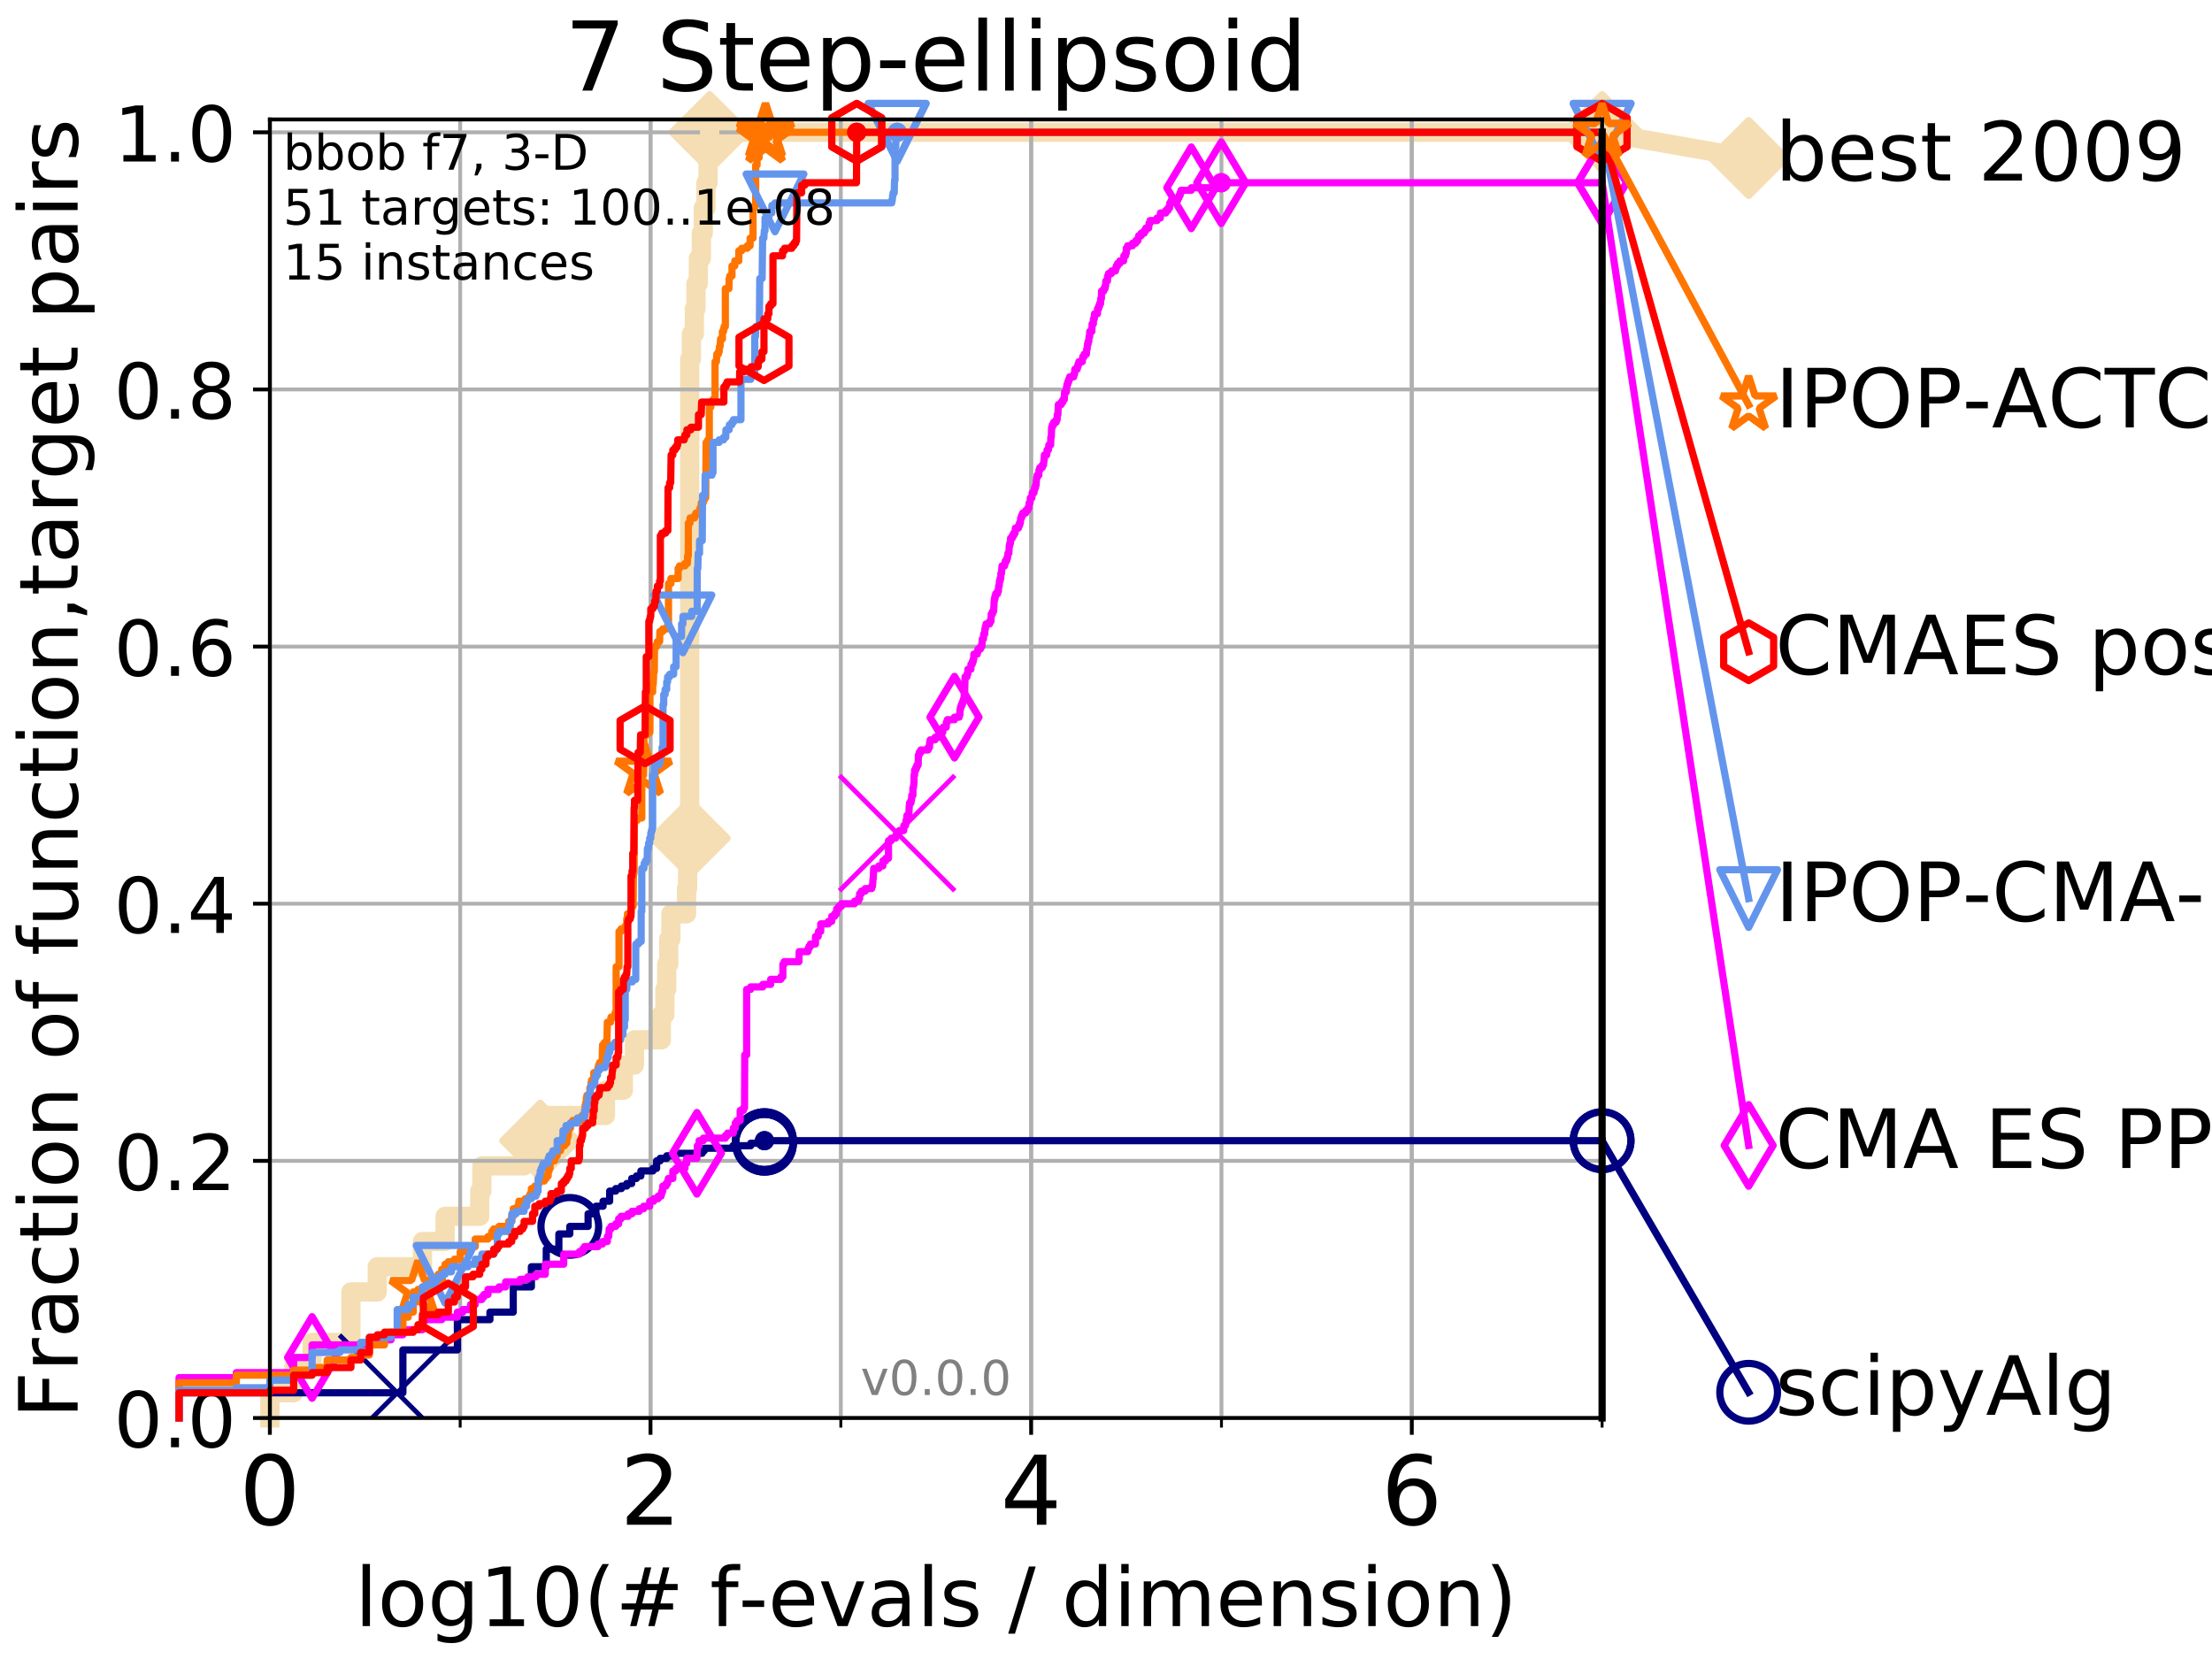 <?xml version="1.0" encoding="utf-8" standalone="no"?>
<!DOCTYPE svg PUBLIC "-//W3C//DTD SVG 1.1//EN"
  "http://www.w3.org/Graphics/SVG/1.1/DTD/svg11.dtd">
<!-- Created with matplotlib (http://matplotlib.org/) -->
<svg height="345pt" version="1.1" viewBox="0 0 460 345" width="460pt" xmlns="http://www.w3.org/2000/svg" xmlns:xlink="http://www.w3.org/1999/xlink">
 <defs>
  <style type="text/css">
*{stroke-linecap:butt;stroke-linejoin:round;}
  </style>
 </defs>
 <g id="figure_1">
  <g id="patch_1">
   <path d="M 0 345.6 
L 460.8 345.6 
L 460.8 0 
L 0 0 
z
" style="fill:#ffffff;"/>
  </g>
  <g id="axes_1">
   <g id="patch_2">
    <path d="M 56.12 294.88 
L 333.168 294.88 
L 333.168 24.84 
L 56.12 24.84 
z
" style="fill:#ffffff;"/>
   </g>
   <g id="line2d_1">
    <path d="M 56.12 294.88 
L 56.12 289.638 
L 61.065 289.638 
L 61.065 284.395 
L 64.9 284.395 
L 64.9 279.153 
L 72.979 279.153 
L 72.979 268.668 
L 78.453 268.668 
L 78.453 263.425 
L 87.847 263.425 
L 87.847 258.183 
L 92.564 258.183 
L 92.564 252.94 
L 99.761 252.94 
L 99.761 247.698 
L 100.208 247.698 
L 100.208 242.455 
L 108.988 242.455 
L 108.988 237.213 
L 112.341 237.213 
L 112.341 231.97 
L 125.913 231.97 
L 125.913 226.728 
L 129.63 226.728 
L 129.63 221.485 
L 131.935 221.485 
L 131.935 216.243 
L 137.529 216.243 
L 137.529 211 
L 138.267 211 
L 138.267 205.758 
L 138.648 205.758 
L 138.648 200.515 
L 139.066 200.515 
L 139.066 195.273 
L 139.52 195.273 
L 139.52 190.03 
L 142.773 190.03 
L 142.773 184.788 
L 142.993 184.788 
L 142.993 179.546 
L 143.355 179.546 
L 143.355 174.303 
L 143.427 174.303 
L 143.427 74.696 
L 143.78 74.696 
L 143.78 69.453 
L 144.397 69.453 
L 144.397 64.211 
L 144.731 64.211 
L 144.731 58.969 
L 145.22 58.969 
L 145.22 53.726 
L 145.851 53.726 
L 145.851 48.484 
L 146.249 48.484 
L 146.249 43.241 
L 146.814 43.241 
L 146.814 37.999 
L 147.248 37.999 
L 147.248 32.756 
L 147.587 32.756 
L 147.587 27.514 
L 333.168 27.514 
" style="fill:none;stroke:#f5deb3;stroke-linecap:square;stroke-width:4;"/>
   </g>
   <g id="line2d_2">
    <defs>
     <path d="M -0 7.778 
L 7.778 0 
L 0 -7.778 
L -7.778 -0 
z
" id="m6b47a7eb13" style="stroke:#f5deb3;stroke-linejoin:miter;stroke-width:1.5;"/>
    </defs>
    <g>
     <use style="fill:#f5deb3;stroke:#f5deb3;stroke-linejoin:miter;stroke-width:1.5;" x="112.341" xlink:href="#m6b47a7eb13" y="237.213"/>
     <use style="fill:#f5deb3;stroke:#f5deb3;stroke-linejoin:miter;stroke-width:1.5;" x="143.427" xlink:href="#m6b47a7eb13" y="174.303"/>
     <use style="fill:#f5deb3;stroke:#f5deb3;stroke-linejoin:miter;stroke-width:1.5;" x="147.587" xlink:href="#m6b47a7eb13" y="27.514"/>
     <use style="fill:#f5deb3;stroke:#f5deb3;stroke-linejoin:miter;stroke-width:1.5;" x="147.587" xlink:href="#m6b47a7eb13" y="27.514"/>
     <use style="fill:#f5deb3;stroke:#f5deb3;stroke-linejoin:miter;stroke-width:1.5;" x="333.168" xlink:href="#m6b47a7eb13" y="27.514"/>
    </g>
   </g>
   <g id="line2d_3">
    <path style="fill:none;stroke:#f5deb3;stroke-linecap:square;stroke-width:4;"/>
    <g/>
   </g>
   <g id="line2d_4">
    <path d="M 333.168 27.514 
L 363.643 32.861 
" style="fill:none;stroke:#f5deb3;stroke-linecap:square;stroke-width:4;"/>
    <g>
     <use style="fill:#f5deb3;stroke:#f5deb3;stroke-linejoin:miter;stroke-width:1.5;" x="333.168" xlink:href="#m6b47a7eb13" y="27.514"/>
     <use style="fill:#f5deb3;stroke:#f5deb3;stroke-linejoin:miter;stroke-width:1.5;" x="363.643" xlink:href="#m6b47a7eb13" y="32.861"/>
    </g>
   </g>
   <g id="matplotlib.axis_1">
    <g id="xtick_1">
     <g id="line2d_5">
      <path clip-path="url(#p235ddef047)" d="M 56.12 294.88 
L 56.12 24.84 
" style="fill:none;stroke:#b0b0b0;stroke-linecap:square;stroke-width:0.8;"/>
     </g>
     <g id="line2d_6">
      <defs>
       <path d="M 0 0 
L 0 3.5 
" id="m755b693cb2" style="stroke:#000000;stroke-width:0.8;"/>
      </defs>
      <g>
       <use style="stroke:#000000;stroke-width:0.8;" x="56.12" xlink:href="#m755b693cb2" y="294.88"/>
      </g>
     </g>
     <g id="text_1">
      <!-- 0 -->
      <defs>
       <path d="M 31.781 66.406 
Q 24.172 66.406 20.328 58.906 
Q 16.5 51.422 16.5 36.375 
Q 16.5 21.391 20.328 13.891 
Q 24.172 6.391 31.781 6.391 
Q 39.453 6.391 43.281 13.891 
Q 47.125 21.391 47.125 36.375 
Q 47.125 51.422 43.281 58.906 
Q 39.453 66.406 31.781 66.406 
z
M 31.781 74.219 
Q 44.047 74.219 50.516 64.516 
Q 56.984 54.828 56.984 36.375 
Q 56.984 17.969 50.516 8.266 
Q 44.047 -1.422 31.781 -1.422 
Q 19.531 -1.422 13.062 8.266 
Q 6.594 17.969 6.594 36.375 
Q 6.594 54.828 13.062 64.516 
Q 19.531 74.219 31.781 74.219 
z
" id="DejaVuSans-30"/>
      </defs>
      <g transform="translate(49.758 317.077)scale(0.2 -0.2)">
       <use xlink:href="#DejaVuSans-30"/>
      </g>
     </g>
    </g>
    <g id="xtick_2">
     <g id="line2d_7">
      <path clip-path="url(#p235ddef047)" d="M 135.277 294.88 
L 135.277 24.84 
" style="fill:none;stroke:#b0b0b0;stroke-linecap:square;stroke-width:0.8;"/>
     </g>
     <g id="line2d_8">
      <g>
       <use style="stroke:#000000;stroke-width:0.8;" x="135.277" xlink:href="#m755b693cb2" y="294.88"/>
      </g>
     </g>
     <g id="text_2">
      <!-- 2 -->
      <defs>
       <path d="M 19.188 8.297 
L 53.609 8.297 
L 53.609 0 
L 7.328 0 
L 7.328 8.297 
Q 12.938 14.109 22.625 23.891 
Q 32.328 33.688 34.812 36.531 
Q 39.547 41.844 41.422 45.531 
Q 43.312 49.219 43.312 52.781 
Q 43.312 58.594 39.234 62.25 
Q 35.156 65.922 28.609 65.922 
Q 23.969 65.922 18.812 64.312 
Q 13.672 62.703 7.812 59.422 
L 7.812 69.391 
Q 13.766 71.781 18.938 73 
Q 24.125 74.219 28.422 74.219 
Q 39.75 74.219 46.484 68.547 
Q 53.219 62.891 53.219 53.422 
Q 53.219 48.922 51.531 44.891 
Q 49.859 40.875 45.406 35.406 
Q 44.188 33.984 37.641 27.219 
Q 31.109 20.453 19.188 8.297 
z
" id="DejaVuSans-32"/>
      </defs>
      <g transform="translate(128.914 317.077)scale(0.2 -0.2)">
       <use xlink:href="#DejaVuSans-32"/>
      </g>
     </g>
    </g>
    <g id="xtick_3">
     <g id="line2d_9">
      <path clip-path="url(#p235ddef047)" d="M 214.433 294.88 
L 214.433 24.84 
" style="fill:none;stroke:#b0b0b0;stroke-linecap:square;stroke-width:0.8;"/>
     </g>
     <g id="line2d_10">
      <g>
       <use style="stroke:#000000;stroke-width:0.8;" x="214.433" xlink:href="#m755b693cb2" y="294.88"/>
      </g>
     </g>
     <g id="text_3">
      <!-- 4 -->
      <defs>
       <path d="M 37.797 64.312 
L 12.891 25.391 
L 37.797 25.391 
z
M 35.203 72.906 
L 47.609 72.906 
L 47.609 25.391 
L 58.016 25.391 
L 58.016 17.188 
L 47.609 17.188 
L 47.609 0 
L 37.797 0 
L 37.797 17.188 
L 4.891 17.188 
L 4.891 26.703 
z
" id="DejaVuSans-34"/>
      </defs>
      <g transform="translate(208.071 317.077)scale(0.2 -0.2)">
       <use xlink:href="#DejaVuSans-34"/>
      </g>
     </g>
    </g>
    <g id="xtick_4">
     <g id="line2d_11">
      <path clip-path="url(#p235ddef047)" d="M 293.59 294.88 
L 293.59 24.84 
" style="fill:none;stroke:#b0b0b0;stroke-linecap:square;stroke-width:0.8;"/>
     </g>
     <g id="line2d_12">
      <g>
       <use style="stroke:#000000;stroke-width:0.8;" x="293.59" xlink:href="#m755b693cb2" y="294.88"/>
      </g>
     </g>
     <g id="text_4">
      <!-- 6 -->
      <defs>
       <path d="M 33.016 40.375 
Q 26.375 40.375 22.484 35.828 
Q 18.609 31.297 18.609 23.391 
Q 18.609 15.531 22.484 10.953 
Q 26.375 6.391 33.016 6.391 
Q 39.656 6.391 43.531 10.953 
Q 47.406 15.531 47.406 23.391 
Q 47.406 31.297 43.531 35.828 
Q 39.656 40.375 33.016 40.375 
z
M 52.594 71.297 
L 52.594 62.312 
Q 48.875 64.062 45.094 64.984 
Q 41.312 65.922 37.594 65.922 
Q 27.828 65.922 22.672 59.328 
Q 17.531 52.734 16.797 39.406 
Q 19.672 43.656 24.016 45.922 
Q 28.375 48.188 33.594 48.188 
Q 44.578 48.188 50.953 41.516 
Q 57.328 34.859 57.328 23.391 
Q 57.328 12.156 50.688 5.359 
Q 44.047 -1.422 33.016 -1.422 
Q 20.359 -1.422 13.672 8.266 
Q 6.984 17.969 6.984 36.375 
Q 6.984 53.656 15.188 63.938 
Q 23.391 74.219 37.203 74.219 
Q 40.922 74.219 44.703 73.484 
Q 48.484 72.75 52.594 71.297 
z
" id="DejaVuSans-36"/>
      </defs>
      <g transform="translate(287.227 317.077)scale(0.2 -0.2)">
       <use xlink:href="#DejaVuSans-36"/>
      </g>
     </g>
    </g>
    <g id="xtick_5">
     <g id="line2d_13">
      <path clip-path="url(#p235ddef047)" d="M 56.12 294.88 
L 56.12 24.84 
" style="fill:none;stroke:#b0b0b0;stroke-linecap:square;stroke-width:0.8;"/>
     </g>
     <g id="line2d_14">
      <defs>
       <path d="M 0 0 
L 0 2 
" id="mb271dbd684" style="stroke:#000000;stroke-width:0.6;"/>
      </defs>
      <g>
       <use style="stroke:#000000;stroke-width:0.6;" x="56.12" xlink:href="#mb271dbd684" y="294.88"/>
      </g>
     </g>
    </g>
    <g id="xtick_6">
     <g id="line2d_15">
      <path clip-path="url(#p235ddef047)" d="M 95.698 294.88 
L 95.698 24.84 
" style="fill:none;stroke:#b0b0b0;stroke-linecap:square;stroke-width:0.8;"/>
     </g>
     <g id="line2d_16">
      <g>
       <use style="stroke:#000000;stroke-width:0.6;" x="95.698" xlink:href="#mb271dbd684" y="294.88"/>
      </g>
     </g>
    </g>
    <g id="xtick_7">
     <g id="line2d_17">
      <path clip-path="url(#p235ddef047)" d="M 135.277 294.88 
L 135.277 24.84 
" style="fill:none;stroke:#b0b0b0;stroke-linecap:square;stroke-width:0.8;"/>
     </g>
     <g id="line2d_18">
      <g>
       <use style="stroke:#000000;stroke-width:0.6;" x="135.277" xlink:href="#mb271dbd684" y="294.88"/>
      </g>
     </g>
    </g>
    <g id="xtick_8">
     <g id="line2d_19">
      <path clip-path="url(#p235ddef047)" d="M 174.855 294.88 
L 174.855 24.84 
" style="fill:none;stroke:#b0b0b0;stroke-linecap:square;stroke-width:0.8;"/>
     </g>
     <g id="line2d_20">
      <g>
       <use style="stroke:#000000;stroke-width:0.6;" x="174.855" xlink:href="#mb271dbd684" y="294.88"/>
      </g>
     </g>
    </g>
    <g id="xtick_9">
     <g id="line2d_21">
      <path clip-path="url(#p235ddef047)" d="M 214.433 294.88 
L 214.433 24.84 
" style="fill:none;stroke:#b0b0b0;stroke-linecap:square;stroke-width:0.8;"/>
     </g>
     <g id="line2d_22">
      <g>
       <use style="stroke:#000000;stroke-width:0.6;" x="214.433" xlink:href="#mb271dbd684" y="294.88"/>
      </g>
     </g>
    </g>
    <g id="xtick_10">
     <g id="line2d_23">
      <path clip-path="url(#p235ddef047)" d="M 254.011 294.88 
L 254.011 24.84 
" style="fill:none;stroke:#b0b0b0;stroke-linecap:square;stroke-width:0.8;"/>
     </g>
     <g id="line2d_24">
      <g>
       <use style="stroke:#000000;stroke-width:0.6;" x="254.011" xlink:href="#mb271dbd684" y="294.88"/>
      </g>
     </g>
    </g>
    <g id="xtick_11">
     <g id="line2d_25">
      <path clip-path="url(#p235ddef047)" d="M 293.59 294.88 
L 293.59 24.84 
" style="fill:none;stroke:#b0b0b0;stroke-linecap:square;stroke-width:0.8;"/>
     </g>
     <g id="line2d_26">
      <g>
       <use style="stroke:#000000;stroke-width:0.6;" x="293.59" xlink:href="#mb271dbd684" y="294.88"/>
      </g>
     </g>
    </g>
    <g id="xtick_12">
     <g id="line2d_27">
      <path clip-path="url(#p235ddef047)" d="M 333.168 294.88 
L 333.168 24.84 
" style="fill:none;stroke:#b0b0b0;stroke-linecap:square;stroke-width:0.8;"/>
     </g>
     <g id="line2d_28">
      <g>
       <use style="stroke:#000000;stroke-width:0.6;" x="333.168" xlink:href="#mb271dbd684" y="294.88"/>
      </g>
     </g>
    </g>
    <g id="text_5">
     <!-- log10(# f-evals / dimension) -->
     <defs>
      <path d="M 9.422 75.984 
L 18.406 75.984 
L 18.406 0 
L 9.422 0 
z
" id="DejaVuSans-6c"/>
      <path d="M 30.609 48.391 
Q 23.391 48.391 19.188 42.75 
Q 14.984 37.109 14.984 27.297 
Q 14.984 17.484 19.156 11.844 
Q 23.344 6.203 30.609 6.203 
Q 37.797 6.203 41.984 11.859 
Q 46.188 17.531 46.188 27.297 
Q 46.188 37.016 41.984 42.703 
Q 37.797 48.391 30.609 48.391 
z
M 30.609 56 
Q 42.328 56 49.016 48.375 
Q 55.719 40.766 55.719 27.297 
Q 55.719 13.875 49.016 6.219 
Q 42.328 -1.422 30.609 -1.422 
Q 18.844 -1.422 12.172 6.219 
Q 5.516 13.875 5.516 27.297 
Q 5.516 40.766 12.172 48.375 
Q 18.844 56 30.609 56 
z
" id="DejaVuSans-6f"/>
      <path d="M 45.406 27.984 
Q 45.406 37.75 41.375 43.109 
Q 37.359 48.484 30.078 48.484 
Q 22.859 48.484 18.828 43.109 
Q 14.797 37.75 14.797 27.984 
Q 14.797 18.266 18.828 12.891 
Q 22.859 7.516 30.078 7.516 
Q 37.359 7.516 41.375 12.891 
Q 45.406 18.266 45.406 27.984 
z
M 54.391 6.781 
Q 54.391 -7.172 48.188 -13.984 
Q 42 -20.797 29.203 -20.797 
Q 24.469 -20.797 20.266 -20.094 
Q 16.062 -19.391 12.109 -17.922 
L 12.109 -9.188 
Q 16.062 -11.328 19.922 -12.344 
Q 23.781 -13.375 27.781 -13.375 
Q 36.625 -13.375 41.016 -8.766 
Q 45.406 -4.156 45.406 5.172 
L 45.406 9.625 
Q 42.625 4.781 38.281 2.391 
Q 33.938 0 27.875 0 
Q 17.828 0 11.672 7.656 
Q 5.516 15.328 5.516 27.984 
Q 5.516 40.672 11.672 48.328 
Q 17.828 56 27.875 56 
Q 33.938 56 38.281 53.609 
Q 42.625 51.219 45.406 46.391 
L 45.406 54.688 
L 54.391 54.688 
z
" id="DejaVuSans-67"/>
      <path d="M 12.406 8.297 
L 28.516 8.297 
L 28.516 63.922 
L 10.984 60.406 
L 10.984 69.391 
L 28.422 72.906 
L 38.281 72.906 
L 38.281 8.297 
L 54.391 8.297 
L 54.391 0 
L 12.406 0 
z
" id="DejaVuSans-31"/>
      <path d="M 31 75.875 
Q 24.469 64.656 21.281 53.656 
Q 18.109 42.672 18.109 31.391 
Q 18.109 20.125 21.312 9.062 
Q 24.516 -2 31 -13.188 
L 23.188 -13.188 
Q 15.875 -1.703 12.234 9.375 
Q 8.594 20.453 8.594 31.391 
Q 8.594 42.281 12.203 53.312 
Q 15.828 64.359 23.188 75.875 
z
" id="DejaVuSans-28"/>
      <path d="M 51.125 44 
L 36.922 44 
L 32.812 27.688 
L 47.125 27.688 
z
M 43.797 71.781 
L 38.719 51.516 
L 52.984 51.516 
L 58.109 71.781 
L 65.922 71.781 
L 60.891 51.516 
L 76.125 51.516 
L 76.125 44 
L 58.984 44 
L 54.984 27.688 
L 70.516 27.688 
L 70.516 20.219 
L 53.078 20.219 
L 48 0 
L 40.188 0 
L 45.219 20.219 
L 30.906 20.219 
L 25.875 0 
L 18.016 0 
L 23.094 20.219 
L 7.719 20.219 
L 7.719 27.688 
L 24.906 27.688 
L 29 44 
L 13.281 44 
L 13.281 51.516 
L 30.906 51.516 
L 35.891 71.781 
z
" id="DejaVuSans-23"/>
      <path id="DejaVuSans-20"/>
      <path d="M 37.109 75.984 
L 37.109 68.5 
L 28.516 68.5 
Q 23.688 68.5 21.797 66.547 
Q 19.922 64.594 19.922 59.516 
L 19.922 54.688 
L 34.719 54.688 
L 34.719 47.703 
L 19.922 47.703 
L 19.922 0 
L 10.891 0 
L 10.891 47.703 
L 2.297 47.703 
L 2.297 54.688 
L 10.891 54.688 
L 10.891 58.5 
Q 10.891 67.625 15.141 71.797 
Q 19.391 75.984 28.609 75.984 
z
" id="DejaVuSans-66"/>
      <path d="M 4.891 31.391 
L 31.203 31.391 
L 31.203 23.391 
L 4.891 23.391 
z
" id="DejaVuSans-2d"/>
      <path d="M 56.203 29.594 
L 56.203 25.203 
L 14.891 25.203 
Q 15.484 15.922 20.484 11.062 
Q 25.484 6.203 34.422 6.203 
Q 39.594 6.203 44.453 7.469 
Q 49.312 8.734 54.109 11.281 
L 54.109 2.781 
Q 49.266 0.734 44.188 -0.344 
Q 39.109 -1.422 33.891 -1.422 
Q 20.797 -1.422 13.156 6.188 
Q 5.516 13.812 5.516 26.812 
Q 5.516 40.234 12.766 48.109 
Q 20.016 56 32.328 56 
Q 43.359 56 49.781 48.891 
Q 56.203 41.797 56.203 29.594 
z
M 47.219 32.234 
Q 47.125 39.594 43.094 43.984 
Q 39.062 48.391 32.422 48.391 
Q 24.906 48.391 20.391 44.141 
Q 15.875 39.891 15.188 32.172 
z
" id="DejaVuSans-65"/>
      <path d="M 2.984 54.688 
L 12.5 54.688 
L 29.594 8.797 
L 46.688 54.688 
L 56.203 54.688 
L 35.688 0 
L 23.484 0 
z
" id="DejaVuSans-76"/>
      <path d="M 34.281 27.484 
Q 23.391 27.484 19.188 25 
Q 14.984 22.516 14.984 16.5 
Q 14.984 11.719 18.141 8.906 
Q 21.297 6.109 26.703 6.109 
Q 34.188 6.109 38.703 11.406 
Q 43.219 16.703 43.219 25.484 
L 43.219 27.484 
z
M 52.203 31.203 
L 52.203 0 
L 43.219 0 
L 43.219 8.297 
Q 40.141 3.328 35.547 0.953 
Q 30.953 -1.422 24.312 -1.422 
Q 15.922 -1.422 10.953 3.297 
Q 6 8.016 6 15.922 
Q 6 25.141 12.172 29.828 
Q 18.359 34.516 30.609 34.516 
L 43.219 34.516 
L 43.219 35.406 
Q 43.219 41.609 39.141 45 
Q 35.062 48.391 27.688 48.391 
Q 23 48.391 18.547 47.266 
Q 14.109 46.141 10.016 43.891 
L 10.016 52.203 
Q 14.938 54.109 19.578 55.047 
Q 24.219 56 28.609 56 
Q 40.484 56 46.344 49.844 
Q 52.203 43.703 52.203 31.203 
z
" id="DejaVuSans-61"/>
      <path d="M 44.281 53.078 
L 44.281 44.578 
Q 40.484 46.531 36.375 47.5 
Q 32.281 48.484 27.875 48.484 
Q 21.188 48.484 17.844 46.438 
Q 14.5 44.391 14.5 40.281 
Q 14.5 37.156 16.891 35.375 
Q 19.281 33.594 26.516 31.984 
L 29.594 31.297 
Q 39.156 29.25 43.188 25.516 
Q 47.219 21.781 47.219 15.094 
Q 47.219 7.469 41.188 3.016 
Q 35.156 -1.422 24.609 -1.422 
Q 20.219 -1.422 15.453 -0.562 
Q 10.688 0.297 5.422 2 
L 5.422 11.281 
Q 10.406 8.688 15.234 7.391 
Q 20.062 6.109 24.812 6.109 
Q 31.156 6.109 34.562 8.281 
Q 37.984 10.453 37.984 14.406 
Q 37.984 18.062 35.516 20.016 
Q 33.062 21.969 24.703 23.781 
L 21.578 24.516 
Q 13.234 26.266 9.516 29.906 
Q 5.812 33.547 5.812 39.891 
Q 5.812 47.609 11.281 51.797 
Q 16.75 56 26.812 56 
Q 31.781 56 36.172 55.266 
Q 40.578 54.547 44.281 53.078 
z
" id="DejaVuSans-73"/>
      <path d="M 25.391 72.906 
L 33.688 72.906 
L 8.297 -9.281 
L 0 -9.281 
z
" id="DejaVuSans-2f"/>
      <path d="M 45.406 46.391 
L 45.406 75.984 
L 54.391 75.984 
L 54.391 0 
L 45.406 0 
L 45.406 8.203 
Q 42.578 3.328 38.25 0.953 
Q 33.938 -1.422 27.875 -1.422 
Q 17.969 -1.422 11.734 6.484 
Q 5.516 14.406 5.516 27.297 
Q 5.516 40.188 11.734 48.094 
Q 17.969 56 27.875 56 
Q 33.938 56 38.25 53.625 
Q 42.578 51.266 45.406 46.391 
z
M 14.797 27.297 
Q 14.797 17.391 18.875 11.75 
Q 22.953 6.109 30.078 6.109 
Q 37.203 6.109 41.297 11.75 
Q 45.406 17.391 45.406 27.297 
Q 45.406 37.203 41.297 42.844 
Q 37.203 48.484 30.078 48.484 
Q 22.953 48.484 18.875 42.844 
Q 14.797 37.203 14.797 27.297 
z
" id="DejaVuSans-64"/>
      <path d="M 9.422 54.688 
L 18.406 54.688 
L 18.406 0 
L 9.422 0 
z
M 9.422 75.984 
L 18.406 75.984 
L 18.406 64.594 
L 9.422 64.594 
z
" id="DejaVuSans-69"/>
      <path d="M 52 44.188 
Q 55.375 50.25 60.062 53.125 
Q 64.75 56 71.094 56 
Q 79.641 56 84.281 50.016 
Q 88.922 44.047 88.922 33.016 
L 88.922 0 
L 79.891 0 
L 79.891 32.719 
Q 79.891 40.578 77.094 44.375 
Q 74.312 48.188 68.609 48.188 
Q 61.625 48.188 57.562 43.547 
Q 53.516 38.922 53.516 30.906 
L 53.516 0 
L 44.484 0 
L 44.484 32.719 
Q 44.484 40.625 41.703 44.406 
Q 38.922 48.188 33.109 48.188 
Q 26.219 48.188 22.156 43.531 
Q 18.109 38.875 18.109 30.906 
L 18.109 0 
L 9.078 0 
L 9.078 54.688 
L 18.109 54.688 
L 18.109 46.188 
Q 21.188 51.219 25.484 53.609 
Q 29.781 56 35.688 56 
Q 41.656 56 45.828 52.969 
Q 50 49.953 52 44.188 
z
" id="DejaVuSans-6d"/>
      <path d="M 54.891 33.016 
L 54.891 0 
L 45.906 0 
L 45.906 32.719 
Q 45.906 40.484 42.875 44.328 
Q 39.844 48.188 33.797 48.188 
Q 26.516 48.188 22.312 43.547 
Q 18.109 38.922 18.109 30.906 
L 18.109 0 
L 9.078 0 
L 9.078 54.688 
L 18.109 54.688 
L 18.109 46.188 
Q 21.344 51.125 25.703 53.562 
Q 30.078 56 35.797 56 
Q 45.219 56 50.047 50.172 
Q 54.891 44.344 54.891 33.016 
z
" id="DejaVuSans-6e"/>
      <path d="M 8.016 75.875 
L 15.828 75.875 
Q 23.141 64.359 26.781 53.312 
Q 30.422 42.281 30.422 31.391 
Q 30.422 20.453 26.781 9.375 
Q 23.141 -1.703 15.828 -13.188 
L 8.016 -13.188 
Q 14.5 -2 17.703 9.062 
Q 20.906 20.125 20.906 31.391 
Q 20.906 42.672 17.703 53.656 
Q 14.5 64.656 8.016 75.875 
z
" id="DejaVuSans-29"/>
     </defs>
     <g transform="translate(73.803 338.154)scale(0.17 -0.17)">
      <use xlink:href="#DejaVuSans-6c"/>
      <use x="27.783" xlink:href="#DejaVuSans-6f"/>
      <use x="88.965" xlink:href="#DejaVuSans-67"/>
      <use x="152.441" xlink:href="#DejaVuSans-31"/>
      <use x="216.064" xlink:href="#DejaVuSans-30"/>
      <use x="279.688" xlink:href="#DejaVuSans-28"/>
      <use x="318.701" xlink:href="#DejaVuSans-23"/>
      <use x="402.49" xlink:href="#DejaVuSans-20"/>
      <use x="434.277" xlink:href="#DejaVuSans-66"/>
      <use x="469.404" xlink:href="#DejaVuSans-2d"/>
      <use x="505.488" xlink:href="#DejaVuSans-65"/>
      <use x="567.012" xlink:href="#DejaVuSans-76"/>
      <use x="626.191" xlink:href="#DejaVuSans-61"/>
      <use x="687.471" xlink:href="#DejaVuSans-6c"/>
      <use x="715.254" xlink:href="#DejaVuSans-73"/>
      <use x="767.354" xlink:href="#DejaVuSans-20"/>
      <use x="799.141" xlink:href="#DejaVuSans-2f"/>
      <use x="832.832" xlink:href="#DejaVuSans-20"/>
      <use x="864.619" xlink:href="#DejaVuSans-64"/>
      <use x="928.096" xlink:href="#DejaVuSans-69"/>
      <use x="955.879" xlink:href="#DejaVuSans-6d"/>
      <use x="1053.291" xlink:href="#DejaVuSans-65"/>
      <use x="1114.814" xlink:href="#DejaVuSans-6e"/>
      <use x="1178.193" xlink:href="#DejaVuSans-73"/>
      <use x="1230.293" xlink:href="#DejaVuSans-69"/>
      <use x="1258.076" xlink:href="#DejaVuSans-6f"/>
      <use x="1319.258" xlink:href="#DejaVuSans-6e"/>
      <use x="1382.637" xlink:href="#DejaVuSans-29"/>
     </g>
    </g>
   </g>
   <g id="matplotlib.axis_2">
    <g id="ytick_1">
     <g id="line2d_29">
      <path clip-path="url(#p235ddef047)" d="M 56.12 294.88 
L 333.168 294.88 
" style="fill:none;stroke:#b0b0b0;stroke-linecap:square;stroke-width:0.8;"/>
     </g>
     <g id="line2d_30">
      <defs>
       <path d="M 0 0 
L -3.5 0 
" id="m59089f7b40" style="stroke:#000000;stroke-width:0.8;"/>
      </defs>
      <g>
       <use style="stroke:#000000;stroke-width:0.8;" x="56.12" xlink:href="#m59089f7b40" y="294.88"/>
      </g>
     </g>
     <g id="text_6">
      <!-- 0.0 -->
      <defs>
       <path d="M 10.688 12.406 
L 21 12.406 
L 21 0 
L 10.688 0 
z
" id="DejaVuSans-2e"/>
      </defs>
      <g transform="translate(23.675 300.959)scale(0.16 -0.16)">
       <use xlink:href="#DejaVuSans-30"/>
       <use x="63.623" xlink:href="#DejaVuSans-2e"/>
       <use x="95.41" xlink:href="#DejaVuSans-30"/>
      </g>
     </g>
    </g>
    <g id="ytick_2">
     <g id="line2d_31">
      <path clip-path="url(#p235ddef047)" d="M 56.12 241.407 
L 333.168 241.407 
" style="fill:none;stroke:#b0b0b0;stroke-linecap:square;stroke-width:0.8;"/>
     </g>
     <g id="line2d_32">
      <g>
       <use style="stroke:#000000;stroke-width:0.8;" x="56.12" xlink:href="#m59089f7b40" y="241.407"/>
      </g>
     </g>
     <g id="text_7">
      <!-- 0.2 -->
      <g transform="translate(23.675 247.485)scale(0.16 -0.16)">
       <use xlink:href="#DejaVuSans-30"/>
       <use x="63.623" xlink:href="#DejaVuSans-2e"/>
       <use x="95.41" xlink:href="#DejaVuSans-32"/>
      </g>
     </g>
    </g>
    <g id="ytick_3">
     <g id="line2d_33">
      <path clip-path="url(#p235ddef047)" d="M 56.12 187.933 
L 333.168 187.933 
" style="fill:none;stroke:#b0b0b0;stroke-linecap:square;stroke-width:0.8;"/>
     </g>
     <g id="line2d_34">
      <g>
       <use style="stroke:#000000;stroke-width:0.8;" x="56.12" xlink:href="#m59089f7b40" y="187.933"/>
      </g>
     </g>
     <g id="text_8">
      <!-- 0.4 -->
      <g transform="translate(23.675 194.012)scale(0.16 -0.16)">
       <use xlink:href="#DejaVuSans-30"/>
       <use x="63.623" xlink:href="#DejaVuSans-2e"/>
       <use x="95.41" xlink:href="#DejaVuSans-34"/>
      </g>
     </g>
    </g>
    <g id="ytick_4">
     <g id="line2d_35">
      <path clip-path="url(#p235ddef047)" d="M 56.12 134.46 
L 333.168 134.46 
" style="fill:none;stroke:#b0b0b0;stroke-linecap:square;stroke-width:0.8;"/>
     </g>
     <g id="line2d_36">
      <g>
       <use style="stroke:#000000;stroke-width:0.8;" x="56.12" xlink:href="#m59089f7b40" y="134.46"/>
      </g>
     </g>
     <g id="text_9">
      <!-- 0.6 -->
      <g transform="translate(23.675 140.539)scale(0.16 -0.16)">
       <use xlink:href="#DejaVuSans-30"/>
       <use x="63.623" xlink:href="#DejaVuSans-2e"/>
       <use x="95.41" xlink:href="#DejaVuSans-36"/>
      </g>
     </g>
    </g>
    <g id="ytick_5">
     <g id="line2d_37">
      <path clip-path="url(#p235ddef047)" d="M 56.12 80.987 
L 333.168 80.987 
" style="fill:none;stroke:#b0b0b0;stroke-linecap:square;stroke-width:0.8;"/>
     </g>
     <g id="line2d_38">
      <g>
       <use style="stroke:#000000;stroke-width:0.8;" x="56.12" xlink:href="#m59089f7b40" y="80.987"/>
      </g>
     </g>
     <g id="text_10">
      <!-- 0.8 -->
      <defs>
       <path d="M 31.781 34.625 
Q 24.75 34.625 20.719 30.859 
Q 16.703 27.094 16.703 20.516 
Q 16.703 13.922 20.719 10.156 
Q 24.75 6.391 31.781 6.391 
Q 38.812 6.391 42.859 10.172 
Q 46.922 13.969 46.922 20.516 
Q 46.922 27.094 42.891 30.859 
Q 38.875 34.625 31.781 34.625 
z
M 21.922 38.812 
Q 15.578 40.375 12.031 44.719 
Q 8.5 49.078 8.5 55.328 
Q 8.5 64.062 14.719 69.141 
Q 20.953 74.219 31.781 74.219 
Q 42.672 74.219 48.875 69.141 
Q 55.078 64.062 55.078 55.328 
Q 55.078 49.078 51.531 44.719 
Q 48 40.375 41.703 38.812 
Q 48.828 37.156 52.797 32.312 
Q 56.781 27.484 56.781 20.516 
Q 56.781 9.906 50.312 4.234 
Q 43.844 -1.422 31.781 -1.422 
Q 19.734 -1.422 13.25 4.234 
Q 6.781 9.906 6.781 20.516 
Q 6.781 27.484 10.781 32.312 
Q 14.797 37.156 21.922 38.812 
z
M 18.312 54.391 
Q 18.312 48.734 21.844 45.562 
Q 25.391 42.391 31.781 42.391 
Q 38.141 42.391 41.719 45.562 
Q 45.312 48.734 45.312 54.391 
Q 45.312 60.062 41.719 63.234 
Q 38.141 66.406 31.781 66.406 
Q 25.391 66.406 21.844 63.234 
Q 18.312 60.062 18.312 54.391 
z
" id="DejaVuSans-38"/>
      </defs>
      <g transform="translate(23.675 87.066)scale(0.16 -0.16)">
       <use xlink:href="#DejaVuSans-30"/>
       <use x="63.623" xlink:href="#DejaVuSans-2e"/>
       <use x="95.41" xlink:href="#DejaVuSans-38"/>
      </g>
     </g>
    </g>
    <g id="ytick_6">
     <g id="line2d_39">
      <path clip-path="url(#p235ddef047)" d="M 56.12 27.514 
L 333.168 27.514 
" style="fill:none;stroke:#b0b0b0;stroke-linecap:square;stroke-width:0.8;"/>
     </g>
     <g id="line2d_40">
      <g>
       <use style="stroke:#000000;stroke-width:0.8;" x="56.12" xlink:href="#m59089f7b40" y="27.514"/>
      </g>
     </g>
     <g id="text_11">
      <!-- 1.0 -->
      <g transform="translate(23.675 33.592)scale(0.16 -0.16)">
       <use xlink:href="#DejaVuSans-31"/>
       <use x="63.623" xlink:href="#DejaVuSans-2e"/>
       <use x="95.41" xlink:href="#DejaVuSans-30"/>
      </g>
     </g>
    </g>
    <g id="text_12">
     <!-- Fraction of function,target pairs -->
     <defs>
      <path d="M 9.812 72.906 
L 51.703 72.906 
L 51.703 64.594 
L 19.672 64.594 
L 19.672 43.109 
L 48.578 43.109 
L 48.578 34.812 
L 19.672 34.812 
L 19.672 0 
L 9.812 0 
z
" id="DejaVuSans-46"/>
      <path d="M 41.109 46.297 
Q 39.594 47.172 37.812 47.578 
Q 36.031 48 33.891 48 
Q 26.266 48 22.188 43.047 
Q 18.109 38.094 18.109 28.812 
L 18.109 0 
L 9.078 0 
L 9.078 54.688 
L 18.109 54.688 
L 18.109 46.188 
Q 20.953 51.172 25.484 53.578 
Q 30.031 56 36.531 56 
Q 37.453 56 38.578 55.875 
Q 39.703 55.766 41.062 55.516 
z
" id="DejaVuSans-72"/>
      <path d="M 48.781 52.594 
L 48.781 44.188 
Q 44.969 46.297 41.141 47.344 
Q 37.312 48.391 33.406 48.391 
Q 24.656 48.391 19.812 42.844 
Q 14.984 37.312 14.984 27.297 
Q 14.984 17.281 19.812 11.734 
Q 24.656 6.203 33.406 6.203 
Q 37.312 6.203 41.141 7.25 
Q 44.969 8.297 48.781 10.406 
L 48.781 2.094 
Q 45.016 0.344 40.984 -0.531 
Q 36.969 -1.422 32.422 -1.422 
Q 20.062 -1.422 12.781 6.344 
Q 5.516 14.109 5.516 27.297 
Q 5.516 40.672 12.859 48.328 
Q 20.219 56 33.016 56 
Q 37.156 56 41.109 55.141 
Q 45.062 54.297 48.781 52.594 
z
" id="DejaVuSans-63"/>
      <path d="M 18.312 70.219 
L 18.312 54.688 
L 36.812 54.688 
L 36.812 47.703 
L 18.312 47.703 
L 18.312 18.016 
Q 18.312 11.328 20.141 9.422 
Q 21.969 7.516 27.594 7.516 
L 36.812 7.516 
L 36.812 0 
L 27.594 0 
Q 17.188 0 13.234 3.875 
Q 9.281 7.766 9.281 18.016 
L 9.281 47.703 
L 2.688 47.703 
L 2.688 54.688 
L 9.281 54.688 
L 9.281 70.219 
z
" id="DejaVuSans-74"/>
      <path d="M 8.5 21.578 
L 8.5 54.688 
L 17.484 54.688 
L 17.484 21.922 
Q 17.484 14.156 20.5 10.266 
Q 23.531 6.391 29.594 6.391 
Q 36.859 6.391 41.078 11.031 
Q 45.312 15.672 45.312 23.688 
L 45.312 54.688 
L 54.297 54.688 
L 54.297 0 
L 45.312 0 
L 45.312 8.406 
Q 42.047 3.422 37.719 1 
Q 33.406 -1.422 27.688 -1.422 
Q 18.266 -1.422 13.375 4.438 
Q 8.5 10.297 8.5 21.578 
z
M 31.109 56 
z
" id="DejaVuSans-75"/>
      <path d="M 11.719 12.406 
L 22.016 12.406 
L 22.016 4 
L 14.016 -11.625 
L 7.719 -11.625 
L 11.719 4 
z
" id="DejaVuSans-2c"/>
      <path d="M 18.109 8.203 
L 18.109 -20.797 
L 9.078 -20.797 
L 9.078 54.688 
L 18.109 54.688 
L 18.109 46.391 
Q 20.953 51.266 25.266 53.625 
Q 29.594 56 35.594 56 
Q 45.562 56 51.781 48.094 
Q 58.016 40.188 58.016 27.297 
Q 58.016 14.406 51.781 6.484 
Q 45.562 -1.422 35.594 -1.422 
Q 29.594 -1.422 25.266 0.953 
Q 20.953 3.328 18.109 8.203 
z
M 48.688 27.297 
Q 48.688 37.203 44.609 42.844 
Q 40.531 48.484 33.406 48.484 
Q 26.266 48.484 22.188 42.844 
Q 18.109 37.203 18.109 27.297 
Q 18.109 17.391 22.188 11.75 
Q 26.266 6.109 33.406 6.109 
Q 40.531 6.109 44.609 11.75 
Q 48.688 17.391 48.688 27.297 
z
" id="DejaVuSans-70"/>
     </defs>
     <g transform="translate(16.14 294.999)rotate(-90)scale(0.17 -0.17)">
      <use xlink:href="#DejaVuSans-46"/>
      <use x="57.41" xlink:href="#DejaVuSans-72"/>
      <use x="98.523" xlink:href="#DejaVuSans-61"/>
      <use x="159.803" xlink:href="#DejaVuSans-63"/>
      <use x="214.783" xlink:href="#DejaVuSans-74"/>
      <use x="253.992" xlink:href="#DejaVuSans-69"/>
      <use x="281.775" xlink:href="#DejaVuSans-6f"/>
      <use x="342.957" xlink:href="#DejaVuSans-6e"/>
      <use x="406.336" xlink:href="#DejaVuSans-20"/>
      <use x="438.123" xlink:href="#DejaVuSans-6f"/>
      <use x="499.305" xlink:href="#DejaVuSans-66"/>
      <use x="534.51" xlink:href="#DejaVuSans-20"/>
      <use x="566.297" xlink:href="#DejaVuSans-66"/>
      <use x="601.502" xlink:href="#DejaVuSans-75"/>
      <use x="664.881" xlink:href="#DejaVuSans-6e"/>
      <use x="728.26" xlink:href="#DejaVuSans-63"/>
      <use x="783.24" xlink:href="#DejaVuSans-74"/>
      <use x="822.449" xlink:href="#DejaVuSans-69"/>
      <use x="850.232" xlink:href="#DejaVuSans-6f"/>
      <use x="911.414" xlink:href="#DejaVuSans-6e"/>
      <use x="974.793" xlink:href="#DejaVuSans-2c"/>
      <use x="1006.58" xlink:href="#DejaVuSans-74"/>
      <use x="1045.789" xlink:href="#DejaVuSans-61"/>
      <use x="1107.068" xlink:href="#DejaVuSans-72"/>
      <use x="1148.166" xlink:href="#DejaVuSans-67"/>
      <use x="1211.643" xlink:href="#DejaVuSans-65"/>
      <use x="1273.166" xlink:href="#DejaVuSans-74"/>
      <use x="1312.375" xlink:href="#DejaVuSans-20"/>
      <use x="1344.162" xlink:href="#DejaVuSans-70"/>
      <use x="1407.639" xlink:href="#DejaVuSans-61"/>
      <use x="1468.918" xlink:href="#DejaVuSans-69"/>
      <use x="1496.701" xlink:href="#DejaVuSans-72"/>
      <use x="1537.814" xlink:href="#DejaVuSans-73"/>
     </g>
    </g>
   </g>
   <g id="line2d_41">
    <defs>
     <path d="M 0 1.5 
C 0.398 1.5 0.779 1.342 1.061 1.061 
C 1.342 0.779 1.5 0.398 1.5 0 
C 1.5 -0.398 1.342 -0.779 1.061 -1.061 
C 0.779 -1.342 0.398 -1.5 0 -1.5 
C -0.398 -1.5 -0.779 -1.342 -1.061 -1.061 
C -1.342 -0.779 -1.5 -0.398 -1.5 0 
C -1.5 0.398 -1.342 0.779 -1.061 1.061 
C -0.779 1.342 -0.398 1.5 0 1.5 
z
" id="mbd813acfef" style="stroke:#f5deb3;"/>
    </defs>
    <g>
     <use style="fill:#f5deb3;stroke:#f5deb3;" x="147.587" xlink:href="#mbd813acfef" y="27.514"/>
     <use style="fill:#f5deb3;stroke:#f5deb3;" x="147.587" xlink:href="#mbd813acfef" y="27.514"/>
    </g>
   </g>
   <g id="line2d_42">
    <defs>
     <path d="M 0 1.5 
C 0.398 1.5 0.779 1.342 1.061 1.061 
C 1.342 0.779 1.5 0.398 1.5 0 
C 1.5 -0.398 1.342 -0.779 1.061 -1.061 
C 0.779 -1.342 0.398 -1.5 0 -1.5 
C -0.398 -1.5 -0.779 -1.342 -1.061 -1.061 
C -1.342 -0.779 -1.5 -0.398 -1.5 0 
C -1.5 0.398 -1.342 0.779 -1.061 1.061 
C -0.779 1.342 -0.398 1.5 0 1.5 
z
" id="m5356a56c8f" style="stroke:#000080;"/>
    </defs>
    <g>
     <use style="fill:#000080;stroke:#000080;" x="158.976" xlink:href="#m5356a56c8f" y="237.213"/>
     <use style="fill:#000080;stroke:#000080;" x="158.976" xlink:href="#m5356a56c8f" y="237.213"/>
    </g>
   </g>
   <g id="line2d_43">
    <path d="M 37.236 294.88 
L 37.236 289.638 
L 83.784 289.638 
L 83.784 280.725 
L 95.116 280.725 
L 95.116 274.434 
L 101.886 274.434 
L 101.886 272.862 
L 106.731 272.862 
L 106.731 267.619 
L 110.506 267.619 
L 110.506 263.425 
L 113.599 263.425 
L 113.599 259.755 
L 116.22 259.755 
L 116.22 256.61 
L 118.494 256.61 
L 118.494 255.037 
L 122.299 255.037 
L 122.299 252.416 
L 123.926 252.416 
L 123.926 250.843 
L 125.412 250.843 
L 125.412 249.795 
L 126.78 249.795 
L 126.78 247.698 
L 128.047 247.698 
L 128.047 247.173 
L 129.227 247.173 
L 129.227 246.649 
L 130.332 246.649 
L 130.332 246.125 
L 131.369 246.125 
L 131.369 245.076 
L 132.348 245.076 
L 132.348 244.552 
L 133.274 244.552 
L 133.274 243.504 
L 135.785 243.504 
L 135.785 242.979 
L 136.546 242.979 
L 136.546 241.407 
L 137.276 241.407 
L 137.276 240.882 
L 138.648 240.882 
L 138.648 240.358 
L 140.52 240.358 
L 140.52 239.834 
L 146.036 239.834 
L 146.036 239.31 
L 146.459 239.31 
L 146.459 238.785 
L 152.413 238.785 
L 152.413 238.261 
L 156.125 238.261 
L 156.125 237.737 
L 158.976 237.737 
L 158.976 237.213 
L 333.168 237.213 
" style="fill:none;stroke:#000080;stroke-linecap:square;stroke-width:1.5;"/>
   </g>
   <g id="line2d_44">
    <defs>
     <path d="M 0 6 
C 1.591 6 3.117 5.368 4.243 4.243 
C 5.368 3.117 6 1.591 6 0 
C 6 -1.591 5.368 -3.117 4.243 -4.243 
C 3.117 -5.368 1.591 -6 0 -6 
C -1.591 -6 -3.117 -5.368 -4.243 -4.243 
C -5.368 -3.117 -6 -1.591 -6 0 
C -6 1.591 -5.368 3.117 -4.243 4.243 
C -3.117 5.368 -1.591 6 0 6 
z
" id="m51ef692246" style="stroke:#000080;stroke-width:1.5;"/>
    </defs>
    <g>
     <use style="fill:none;stroke:#000080;stroke-width:1.5;" x="118.494" xlink:href="#m51ef692246" y="255.037"/>
     <use style="fill:none;stroke:#000080;stroke-width:1.5;" x="158.976" xlink:href="#m51ef692246" y="237.737"/>
     <use style="fill:none;stroke:#000080;stroke-width:1.5;" x="158.976" xlink:href="#m51ef692246" y="237.737"/>
     <use style="fill:none;stroke:#000080;stroke-width:1.5;" x="158.976" xlink:href="#m51ef692246" y="237.213"/>
     <use style="fill:none;stroke:#000080;stroke-width:1.5;" x="158.976" xlink:href="#m51ef692246" y="237.213"/>
     <use style="fill:none;stroke:#000080;stroke-width:1.5;" x="333.168" xlink:href="#m51ef692246" y="237.213"/>
    </g>
   </g>
   <g id="line2d_45">
    <path style="fill:none;stroke:#000080;stroke-linecap:square;stroke-width:1.5;"/>
    <g/>
   </g>
   <g id="line2d_46">
    <path clip-path="url(#p235ddef047)" d="M 82.598 289.638 
" style="fill:none;stroke:#000080;stroke-linecap:square;stroke-width:1.5;"/>
    <defs>
     <path d="M -12 12 
L 12 -12 
M -12 -12 
L 12 12 
" id="m161401db3f" style="stroke:#000080;"/>
    </defs>
    <g clip-path="url(#p235ddef047)">
     <use style="fill:#000080;stroke:#000080;" x="82.598" xlink:href="#m161401db3f" y="289.638"/>
    </g>
   </g>
   <g id="line2d_47">
    <defs>
     <path d="M 0 1.5 
C 0.398 1.5 0.779 1.342 1.061 1.061 
C 1.342 0.779 1.5 0.398 1.5 0 
C 1.5 -0.398 1.342 -0.779 1.061 -1.061 
C 0.779 -1.342 0.398 -1.5 0 -1.5 
C -0.398 -1.5 -0.779 -1.342 -1.061 -1.061 
C -1.342 -0.779 -1.5 -0.398 -1.5 0 
C -1.5 0.398 -1.342 0.779 -1.061 1.061 
C -0.779 1.342 -0.398 1.5 0 1.5 
z
" id="md04cacf40a" style="stroke:#ff00ff;"/>
    </defs>
    <g>
     <use style="fill:#ff00ff;stroke:#ff00ff;" x="253.971" xlink:href="#md04cacf40a" y="37.999"/>
     <use style="fill:#ff00ff;stroke:#ff00ff;" x="253.971" xlink:href="#md04cacf40a" y="37.999"/>
    </g>
   </g>
   <g id="line2d_48">
    <path d="M 37.236 294.88 
L 37.236 286.492 
L 49.151 286.492 
L 49.151 285.444 
L 61.065 285.444 
L 61.065 282.298 
L 64.9 282.298 
L 64.9 279.677 
L 76.815 279.677 
L 76.815 278.628 
L 81.324 278.628 
L 81.324 277.58 
L 83.784 277.58 
L 83.784 276.531 
L 87.847 276.531 
L 87.847 274.434 
L 91.863 274.434 
L 91.863 273.91 
L 95.116 273.91 
L 95.116 272.862 
L 96.262 272.862 
L 96.262 272.337 
L 97.85 272.337 
L 97.85 271.289 
L 98.832 271.289 
L 98.832 270.24 
L 100.208 270.24 
L 100.208 269.716 
L 100.643 269.716 
L 100.643 269.192 
L 101.482 269.192 
L 101.482 268.143 
L 103.777 268.143 
L 103.777 267.619 
L 105.153 267.619 
L 105.153 266.571 
L 108.176 266.571 
L 108.176 266.046 
L 109.764 266.046 
L 109.764 265.522 
L 111.448 265.522 
L 111.448 264.998 
L 113.396 264.998 
L 113.396 262.901 
L 117.232 262.901 
L 117.232 260.804 
L 120.501 260.804 
L 120.501 260.28 
L 121.165 260.28 
L 121.165 259.755 
L 121.551 259.755 
L 121.551 259.231 
L 124.364 259.231 
L 124.364 258.707 
L 125.31 258.707 
L 125.31 258.183 
L 126.304 258.183 
L 126.304 257.134 
L 126.591 257.134 
L 126.686 255.561 
L 127.06 255.561 
L 127.06 255.037 
L 128.047 255.037 
L 128.047 254.513 
L 128.648 254.513 
L 128.648 253.464 
L 129.146 253.464 
L 129.146 252.94 
L 130.635 252.94 
L 130.635 252.416 
L 131.441 252.416 
L 131.441 251.892 
L 132.949 251.892 
L 132.949 251.367 
L 133.843 251.367 
L 133.843 250.843 
L 135.104 250.843 
L 135.104 249.795 
L 135.951 249.795 
L 135.951 249.27 
L 136.863 249.27 
L 136.863 248.746 
L 137.478 248.746 
L 137.478 248.222 
L 137.629 248.222 
L 137.629 247.698 
L 137.828 247.698 
L 137.828 246.649 
L 138.506 246.649 
L 138.506 246.125 
L 138.835 246.125 
L 138.835 245.601 
L 138.974 245.601 
L 138.974 245.076 
L 139.918 245.076 
L 139.918 243.504 
L 140.52 243.504 
L 140.52 242.979 
L 142.436 242.979 
L 142.436 241.931 
L 142.81 241.931 
L 142.81 240.882 
L 144.928 240.882 
L 145.026 238.261 
L 145.38 238.261 
L 145.38 237.213 
L 146.249 237.213 
L 146.249 236.689 
L 150.842 236.689 
L 150.842 236.164 
L 151.299 236.164 
L 151.299 235.64 
L 152.497 235.64 
L 152.497 234.592 
L 152.913 234.592 
L 152.913 233.543 
L 153.258 233.543 
L 153.258 233.019 
L 153.929 233.019 
L 153.929 230.922 
L 154.594 230.922 
L 154.594 230.398 
L 154.834 230.398 
L 154.871 219.388 
L 155.27 219.388 
L 155.27 205.758 
L 156.091 205.758 
L 156.091 205.234 
L 158.626 205.234 
L 158.626 204.709 
L 160.268 204.709 
L 160.268 203.661 
L 162.382 203.661 
L 162.382 203.137 
L 162.803 203.137 
L 162.803 200.515 
L 163.078 200.515 
L 163.078 199.991 
L 166.141 199.991 
L 166.189 197.894 
L 168.022 197.894 
L 168.022 197.37 
L 168.201 197.37 
L 168.201 196.846 
L 168.527 196.846 
L 168.527 196.321 
L 169.586 196.321 
L 169.586 194.749 
L 170.145 194.749 
L 170.205 193.7 
L 170.672 193.7 
L 170.672 192.127 
L 172.262 192.127 
L 172.262 191.603 
L 172.967 191.603 
L 172.967 190.555 
L 173.57 190.555 
L 173.57 190.03 
L 173.991 190.03 
L 173.991 188.982 
L 174.437 188.982 
L 174.437 188.458 
L 174.998 188.458 
L 174.998 187.933 
L 177.71 187.933 
L 177.71 187.409 
L 178.497 187.409 
L 178.497 186.885 
L 178.759 186.885 
L 178.764 185.836 
L 179.134 185.836 
L 179.134 185.312 
L 179.928 185.312 
L 179.928 184.788 
L 181.265 184.788 
L 181.265 184.264 
L 181.461 184.264 
L 181.547 182.691 
L 181.601 182.691 
L 181.686 180.594 
L 182.761 180.594 
L 182.761 180.07 
L 183.601 180.07 
L 183.608 179.021 
L 184.177 179.021 
L 184.177 178.497 
L 184.766 178.497 
L 184.766 174.827 
L 185.336 174.827 
L 185.336 174.303 
L 186.246 174.303 
L 186.246 173.779 
L 186.471 173.779 
L 186.471 173.255 
L 187.008 173.255 
L 187.008 172.73 
L 187.927 172.73 
L 187.964 171.682 
L 188.313 171.682 
L 188.407 170.633 
L 188.537 170.633 
L 188.594 169.585 
L 188.996 169.585 
L 189.087 167.488 
L 189.142 167.488 
L 189.142 166.964 
L 189.438 166.964 
L 189.438 166.439 
L 189.561 166.439 
L 189.614 165.391 
L 189.846 165.391 
L 189.846 163.818 
L 189.96 163.818 
L 190.057 162.77 
L 190.074 162.77 
L 190.074 161.197 
L 190.192 161.197 
L 190.192 160.148 
L 190.441 160.148 
L 190.441 159.624 
L 190.682 159.624 
L 190.682 159.1 
L 190.936 159.1 
L 190.985 157.003 
L 191.15 157.003 
L 191.15 156.479 
L 191.489 156.479 
L 191.489 155.954 
L 193.013 155.954 
L 193.013 155.43 
L 193.297 155.43 
L 193.321 154.382 
L 193.438 154.382 
L 193.438 153.857 
L 194.435 153.857 
L 194.435 153.333 
L 195.146 153.333 
L 195.146 152.809 
L 195.727 152.809 
L 195.727 152.285 
L 196.054 152.285 
L 196.114 151.236 
L 196.777 151.236 
L 196.796 150.188 
L 197.006 150.188 
L 197.006 149.663 
L 198.493 149.663 
L 198.493 149.139 
L 199.473 149.139 
L 199.473 148.615 
L 199.62 148.615 
L 199.638 147.566 
L 199.736 147.566 
L 199.736 147.042 
L 199.91 147.042 
L 199.91 146.518 
L 200.133 146.518 
L 200.133 145.994 
L 200.322 145.994 
L 200.322 145.469 
L 200.464 145.469 
L 200.57 143.897 
L 200.603 143.897 
L 200.693 140.751 
L 201.088 140.751 
L 201.088 140.227 
L 201.249 140.227 
L 201.281 139.178 
L 201.905 139.178 
L 201.917 138.13 
L 202.186 138.13 
L 202.186 137.606 
L 202.381 137.606 
L 202.381 137.081 
L 202.494 137.081 
L 202.519 136.033 
L 203.23 136.033 
L 203.23 135.509 
L 203.364 135.509 
L 203.364 134.984 
L 203.882 134.984 
L 203.882 134.46 
L 204.182 134.46 
L 204.27 132.887 
L 204.506 132.887 
L 204.565 131.839 
L 204.795 131.839 
L 204.807 130.79 
L 204.917 130.79 
L 204.917 130.266 
L 205.058 130.266 
L 205.058 129.742 
L 205.803 129.742 
L 205.803 129.218 
L 206.073 129.218 
L 206.15 127.645 
L 206.415 127.645 
L 206.415 127.121 
L 206.633 127.121 
L 206.742 125.024 
L 206.784 125.024 
L 206.784 124.499 
L 206.914 124.499 
L 206.914 123.975 
L 207.062 123.975 
L 207.062 123.451 
L 207.457 123.451 
L 207.457 122.927 
L 207.623 122.927 
L 207.674 121.878 
L 207.786 121.878 
L 207.846 120.83 
L 207.967 120.83 
L 207.967 120.306 
L 208.116 120.306 
L 208.135 119.257 
L 208.263 119.257 
L 208.371 117.684 
L 208.91 117.684 
L 208.91 117.16 
L 209.063 117.16 
L 209.063 116.636 
L 209.343 116.636 
L 209.343 116.112 
L 209.508 116.112 
L 209.609 115.063 
L 209.799 115.063 
L 209.879 113.49 
L 209.985 113.49 
L 209.985 112.966 
L 210.136 112.966 
L 210.155 111.918 
L 210.513 111.918 
L 210.513 111.393 
L 210.804 111.393 
L 210.804 110.869 
L 211.097 110.869 
L 211.147 109.821 
L 211.793 109.821 
L 211.793 109.296 
L 212.009 109.296 
L 212.009 108.772 
L 212.189 108.772 
L 212.251 107.724 
L 212.43 107.724 
L 212.43 107.199 
L 212.684 107.199 
L 212.684 106.675 
L 213.304 106.675 
L 213.304 106.151 
L 213.731 106.151 
L 213.731 105.627 
L 213.953 105.627 
L 214.024 104.578 
L 214.198 104.578 
L 214.275 103.53 
L 214.597 103.53 
L 214.653 102.481 
L 215.021 102.481 
L 215.021 101.957 
L 215.134 101.957 
L 215.134 101.433 
L 215.344 101.433 
L 215.344 100.908 
L 215.461 100.908 
L 215.565 99.336 
L 215.692 99.336 
L 215.692 98.811 
L 216.04 98.811 
L 216.053 97.763 
L 216.233 97.763 
L 216.233 97.239 
L 216.74 97.239 
L 216.74 96.714 
L 216.997 96.714 
L 217.102 95.666 
L 217.149 95.666 
L 217.18 94.617 
L 217.671 94.617 
L 217.744 93.569 
L 218.02 93.569 
L 218.12 92.52 
L 218.494 92.52 
L 218.526 90.948 
L 218.618 90.948 
L 218.693 88.851 
L 218.842 88.851 
L 218.842 88.326 
L 219.111 88.326 
L 219.111 87.802 
L 219.638 87.802 
L 219.638 87.278 
L 219.84 87.278 
L 219.864 86.229 
L 219.989 86.229 
L 220.094 84.132 
L 220.697 84.132 
L 220.697 83.608 
L 221.041 83.608 
L 221.041 83.084 
L 221.334 83.084 
L 221.393 81.511 
L 221.747 81.511 
L 221.788 80.463 
L 221.882 80.463 
L 221.882 79.938 
L 222.05 79.938 
L 222.05 79.414 
L 222.235 79.414 
L 222.235 78.89 
L 222.447 78.89 
L 222.447 78.366 
L 223.289 78.366 
L 223.289 77.841 
L 223.453 77.841 
L 223.514 76.793 
L 223.997 76.793 
L 223.997 76.269 
L 224.181 76.269 
L 224.181 75.744 
L 224.36 75.744 
L 224.36 75.22 
L 225.074 75.22 
L 225.159 74.172 
L 225.462 74.172 
L 225.462 73.647 
L 225.926 73.647 
L 225.983 72.599 
L 226.081 72.599 
L 226.151 71.55 
L 226.272 71.55 
L 226.272 71.026 
L 226.416 71.026 
L 226.484 69.978 
L 226.604 69.978 
L 226.607 68.929 
L 227.062 68.929 
L 227.108 67.356 
L 227.368 67.356 
L 227.388 66.308 
L 227.572 66.308 
L 227.606 65.259 
L 228.228 65.259 
L 228.231 64.211 
L 228.464 64.211 
L 228.464 63.687 
L 228.648 63.687 
L 228.648 63.163 
L 228.869 63.163 
L 228.901 62.114 
L 229.043 62.114 
L 229.067 60.541 
L 229.528 60.541 
L 229.528 60.017 
L 229.808 60.017 
L 229.808 59.493 
L 229.928 59.493 
L 229.951 58.444 
L 230.301 58.444 
L 230.337 57.396 
L 230.516 57.396 
L 230.516 56.872 
L 231.153 56.872 
L 231.153 56.347 
L 231.966 56.347 
L 231.966 55.823 
L 232.134 55.823 
L 232.134 55.299 
L 232.416 55.299 
L 232.416 54.775 
L 232.881 54.775 
L 232.881 54.25 
L 233.669 54.25 
L 233.711 53.202 
L 234.055 53.202 
L 234.055 52.678 
L 234.212 52.678 
L 234.215 51.629 
L 234.491 51.629 
L 234.491 51.105 
L 235.515 51.105 
L 235.515 50.581 
L 236.185 50.581 
L 236.185 50.056 
L 236.635 50.056 
L 236.635 49.532 
L 236.795 49.532 
L 236.795 49.008 
L 237.318 49.008 
L 237.318 48.484 
L 237.958 48.484 
L 237.958 47.959 
L 238.274 47.959 
L 238.274 47.435 
L 238.87 47.435 
L 238.969 46.387 
L 239.174 46.387 
L 239.174 45.862 
L 240.618 45.862 
L 240.618 45.338 
L 241.301 45.338 
L 241.318 44.29 
L 242.431 44.29 
L 242.431 43.765 
L 242.897 43.765 
L 242.897 43.241 
L 243.234 43.241 
L 243.274 42.193 
L 243.562 42.193 
L 243.562 41.668 
L 244.919 41.668 
L 244.919 41.144 
L 245.183 41.144 
L 245.183 40.62 
L 245.415 40.62 
L 245.415 40.096 
L 245.592 40.096 
L 245.592 39.571 
L 247.735 39.571 
L 247.735 39.047 
L 252.988 39.047 
L 252.988 38.523 
L 253.971 38.523 
L 253.971 37.999 
L 333.168 37.999 
L 333.168 37.999 
" style="fill:none;stroke:#ff00ff;stroke-linecap:square;stroke-width:1.5;"/>
   </g>
   <g id="line2d_49">
    <defs>
     <path d="M -0 8.485 
L 5.091 0 
L 0 -8.485 
L -5.091 -0 
z
" id="ma4750eb77c" style="stroke:#ff00ff;stroke-linejoin:miter;stroke-width:1.5;"/>
    </defs>
    <g>
     <use style="fill:none;stroke:#ff00ff;stroke-linejoin:miter;stroke-width:1.5;" x="64.9" xlink:href="#ma4750eb77c" y="282.298"/>
     <use style="fill:none;stroke:#ff00ff;stroke-linejoin:miter;stroke-width:1.5;" x="144.928" xlink:href="#ma4750eb77c" y="239.834"/>
     <use style="fill:none;stroke:#ff00ff;stroke-linejoin:miter;stroke-width:1.5;" x="198.493" xlink:href="#ma4750eb77c" y="149.139"/>
     <use style="fill:none;stroke:#ff00ff;stroke-linejoin:miter;stroke-width:1.5;" x="247.735" xlink:href="#ma4750eb77c" y="39.047"/>
     <use style="fill:none;stroke:#ff00ff;stroke-linejoin:miter;stroke-width:1.5;" x="253.971" xlink:href="#ma4750eb77c" y="37.999"/>
     <use style="fill:none;stroke:#ff00ff;stroke-linejoin:miter;stroke-width:1.5;" x="333.168" xlink:href="#ma4750eb77c" y="37.999"/>
    </g>
   </g>
   <g id="line2d_50">
    <path style="fill:none;stroke:#ff00ff;stroke-linecap:square;stroke-width:1.5;"/>
    <g/>
   </g>
   <g id="line2d_51">
    <path clip-path="url(#p235ddef047)" d="M 186.562 173.255 
" style="fill:none;stroke:#ff00ff;stroke-linecap:square;stroke-width:1.5;"/>
    <defs>
     <path d="M -12 12 
L 12 -12 
M -12 -12 
L 12 12 
" id="m113be85d0e" style="stroke:#ff00ff;"/>
    </defs>
    <g clip-path="url(#p235ddef047)">
     <use style="fill:#ff00ff;stroke:#ff00ff;" x="186.562" xlink:href="#m113be85d0e" y="173.255"/>
    </g>
   </g>
   <g id="line2d_52">
    <defs>
     <path d="M 0 1.5 
C 0.398 1.5 0.779 1.342 1.061 1.061 
C 1.342 0.779 1.5 0.398 1.5 0 
C 1.5 -0.398 1.342 -0.779 1.061 -1.061 
C 0.779 -1.342 0.398 -1.5 0 -1.5 
C -0.398 -1.5 -0.779 -1.342 -1.061 -1.061 
C -1.342 -0.779 -1.5 -0.398 -1.5 0 
C -1.5 0.398 -1.342 0.779 -1.061 1.061 
C -0.779 1.342 -0.398 1.5 0 1.5 
z
" id="m9187459768" style="stroke:#ff7500;"/>
    </defs>
    <g>
     <use style="fill:#ff7500;stroke:#ff7500;" x="159.191" xlink:href="#m9187459768" y="27.514"/>
     <use style="fill:#ff7500;stroke:#ff7500;" x="159.191" xlink:href="#m9187459768" y="27.514"/>
    </g>
   </g>
   <g id="line2d_53">
    <path d="M 37.236 294.88 
L 37.236 287.541 
L 49.151 287.541 
L 49.151 285.968 
L 61.065 285.968 
L 61.065 284.919 
L 64.9 284.919 
L 64.9 284.395 
L 68.034 284.395 
L 68.034 282.822 
L 72.979 282.822 
L 72.979 282.298 
L 75.004 282.298 
L 75.004 281.774 
L 76.815 281.774 
L 76.815 279.677 
L 79.949 279.677 
L 79.949 277.056 
L 83.784 277.056 
L 83.784 273.91 
L 84.893 273.91 
L 84.893 272.862 
L 85.935 272.862 
L 85.935 268.668 
L 86.918 268.668 
L 86.918 268.143 
L 87.847 268.143 
L 87.847 267.619 
L 90.367 267.619 
L 90.367 266.046 
L 91.131 266.046 
L 91.131 264.998 
L 91.863 264.998 
L 91.863 263.949 
L 92.564 263.949 
L 92.564 262.901 
L 93.239 262.901 
L 93.239 262.377 
L 94.512 262.377 
L 94.512 261.852 
L 95.698 261.852 
L 95.698 260.28 
L 96.808 260.28 
L 96.808 259.755 
L 97.337 259.755 
L 97.337 259.231 
L 98.832 259.231 
L 98.832 257.658 
L 101.482 257.658 
L 101.482 257.134 
L 102.281 257.134 
L 102.281 256.086 
L 102.668 256.086 
L 102.668 255.561 
L 103.777 255.561 
L 103.777 255.037 
L 105.802 255.037 
L 105.802 253.989 
L 106.427 253.989 
L 106.427 252.94 
L 106.731 252.94 
L 106.731 251.367 
L 107.613 251.367 
L 107.613 250.843 
L 107.897 250.843 
L 107.897 249.795 
L 109.251 249.795 
L 109.251 249.27 
L 110.015 249.27 
L 110.015 248.746 
L 110.262 248.746 
L 110.262 248.222 
L 110.506 248.222 
L 110.506 247.173 
L 111.217 247.173 
L 111.217 246.649 
L 111.9 246.649 
L 111.9 246.125 
L 112.122 246.125 
L 112.122 245.601 
L 113.19 245.601 
L 113.19 245.076 
L 113.599 245.076 
L 113.599 244.552 
L 113.999 244.552 
L 113.999 243.504 
L 114.196 243.504 
L 114.196 242.979 
L 114.39 242.979 
L 114.39 241.407 
L 115.329 241.407 
L 115.329 240.358 
L 115.869 240.358 
L 115.869 239.31 
L 116.564 239.31 
L 116.564 238.785 
L 116.733 238.785 
L 116.733 238.261 
L 117.394 238.261 
L 117.394 237.737 
L 117.874 237.737 
L 117.874 236.689 
L 118.031 236.689 
L 118.031 236.164 
L 118.187 236.164 
L 118.187 234.592 
L 118.645 234.592 
L 118.645 233.543 
L 119.092 233.543 
L 119.092 233.019 
L 121.034 233.019 
L 121.034 231.97 
L 121.678 231.97 
L 121.678 229.873 
L 121.804 229.873 
L 121.804 229.349 
L 121.929 229.349 
L 121.929 228.301 
L 122.053 228.301 
L 122.053 227.776 
L 122.661 227.776 
L 122.661 226.204 
L 122.898 226.204 
L 122.898 225.155 
L 123.015 225.155 
L 123.015 224.631 
L 123.477 224.631 
L 123.477 223.058 
L 124.255 223.058 
L 124.364 222.01 
L 124.472 222.01 
L 124.472 221.485 
L 124.685 221.485 
L 124.685 220.961 
L 125.208 220.961 
L 125.31 217.291 
L 125.715 217.291 
L 125.715 216.767 
L 126.207 216.767 
L 126.304 212.573 
L 126.967 212.573 
L 127.06 211.525 
L 127.784 211.525 
L 127.784 211 
L 127.96 211 
L 127.96 210.476 
L 128.134 210.476 
L 128.134 201.04 
L 128.732 201.04 
L 128.732 193.7 
L 129.146 193.7 
L 129.146 193.176 
L 129.945 193.176 
L 129.945 192.652 
L 130.332 192.652 
L 130.332 191.079 
L 130.484 191.079 
L 130.484 190.03 
L 131.225 190.03 
L 131.297 188.458 
L 131.655 188.458 
L 131.725 181.642 
L 131.865 181.642 
L 131.935 170.633 
L 132.483 170.633 
L 132.483 170.109 
L 133.466 170.109 
L 133.466 161.197 
L 133.843 161.197 
L 133.906 152.809 
L 134.575 152.809 
L 134.575 152.285 
L 135.162 152.285 
L 135.162 143.897 
L 135.729 143.897 
L 135.729 142.324 
L 135.84 142.324 
L 135.951 139.703 
L 136.061 139.703 
L 136.115 134.46 
L 136.546 134.46 
L 136.546 133.936 
L 136.705 133.936 
L 136.705 133.412 
L 137.173 133.412 
L 137.225 131.315 
L 137.828 131.315 
L 137.828 130.79 
L 138.741 130.79 
L 138.741 130.266 
L 139.02 130.266 
L 139.02 121.354 
L 139.52 121.354 
L 139.52 120.306 
L 141.019 120.306 
L 141.019 118.209 
L 141.304 118.209 
L 141.304 117.684 
L 142.436 117.684 
L 142.436 117.16 
L 142.957 117.16 
L 142.993 115.587 
L 143.139 115.587 
L 143.139 108.772 
L 143.498 108.772 
L 143.498 107.724 
L 144.431 107.724 
L 144.431 107.199 
L 144.731 107.199 
L 144.731 106.675 
L 145.57 106.675 
L 145.57 105.627 
L 145.82 105.627 
L 145.82 104.578 
L 146.249 104.578 
L 146.249 104.054 
L 146.429 104.054 
L 146.429 103.53 
L 146.756 103.53 
L 146.844 91.996 
L 147.191 91.996 
L 147.191 91.472 
L 147.503 91.472 
L 147.503 84.657 
L 147.81 84.657 
L 147.865 83.608 
L 148.246 83.608 
L 148.246 83.084 
L 148.698 83.084 
L 148.698 75.22 
L 148.985 75.22 
L 149.062 73.647 
L 149.393 73.647 
L 149.393 73.123 
L 149.568 73.123 
L 149.618 72.075 
L 149.742 72.075 
L 149.84 70.502 
L 150.229 70.502 
L 150.229 68.929 
L 150.467 68.929 
L 150.467 68.405 
L 150.585 68.405 
L 150.585 67.881 
L 150.842 67.881 
L 150.842 60.017 
L 151.59 60.017 
L 151.634 57.92 
L 151.745 57.92 
L 151.745 57.396 
L 152.221 57.396 
L 152.221 55.299 
L 152.81 55.299 
L 152.81 54.25 
L 153.637 54.25 
L 153.637 52.153 
L 154.236 52.153 
L 154.236 51.629 
L 155.412 51.629 
L 155.412 51.105 
L 155.988 51.105 
L 155.988 49.532 
L 156.596 49.532 
L 156.596 43.241 
L 156.908 43.241 
L 156.908 42.717 
L 157.15 42.717 
L 157.15 34.329 
L 157.437 34.329 
L 157.437 32.756 
L 157.873 32.756 
L 157.873 30.135 
L 158.133 30.135 
L 158.133 29.086 
L 158.816 29.086 
L 158.816 28.562 
L 159.191 28.562 
L 159.191 27.514 
L 333.168 27.514 
L 333.168 27.514 
" style="fill:none;stroke:#ff7500;stroke-linecap:square;stroke-width:1.5;"/>
   </g>
   <g id="line2d_54">
    <defs>
     <path d="M 0 -6 
L -1.347 -1.854 
L -5.706 -1.854 
L -2.18 0.708 
L -3.527 4.854 
L -0 2.292 
L 3.527 4.854 
L 2.18 0.708 
L 5.706 -1.854 
L 1.347 -1.854 
z
" id="m87a0bfecea" style="stroke:#ff7500;stroke-linejoin:bevel;stroke-width:1.5;"/>
    </defs>
    <g>
     <use style="fill:none;stroke:#ff7500;stroke-linejoin:bevel;stroke-width:1.5;" x="86.918" xlink:href="#m87a0bfecea" y="268.143"/>
     <use style="fill:none;stroke:#ff7500;stroke-linejoin:bevel;stroke-width:1.5;" x="133.843" xlink:href="#m87a0bfecea" y="160.148"/>
     <use style="fill:none;stroke:#ff7500;stroke-linejoin:bevel;stroke-width:1.5;" x="159.191" xlink:href="#m87a0bfecea" y="28.562"/>
     <use style="fill:none;stroke:#ff7500;stroke-linejoin:bevel;stroke-width:1.5;" x="159.191" xlink:href="#m87a0bfecea" y="27.514"/>
     <use style="fill:none;stroke:#ff7500;stroke-linejoin:bevel;stroke-width:1.5;" x="159.191" xlink:href="#m87a0bfecea" y="27.514"/>
     <use style="fill:none;stroke:#ff7500;stroke-linejoin:bevel;stroke-width:1.5;" x="333.168" xlink:href="#m87a0bfecea" y="27.514"/>
    </g>
   </g>
   <g id="line2d_55">
    <path style="fill:none;stroke:#ff7500;stroke-linecap:square;stroke-width:1.5;"/>
    <g/>
   </g>
   <g id="line2d_56">
    <defs>
     <path d="M 0 1.5 
C 0.398 1.5 0.779 1.342 1.061 1.061 
C 1.342 0.779 1.5 0.398 1.5 0 
C 1.5 -0.398 1.342 -0.779 1.061 -1.061 
C 0.779 -1.342 0.398 -1.5 0 -1.5 
C -0.398 -1.5 -0.779 -1.342 -1.061 -1.061 
C -1.342 -0.779 -1.5 -0.398 -1.5 0 
C -1.5 0.398 -1.342 0.779 -1.061 1.061 
C -0.779 1.342 -0.398 1.5 0 1.5 
z
" id="mdd9851ec01" style="stroke:#6495ed;"/>
    </defs>
    <g>
     <use style="fill:#6495ed;stroke:#6495ed;" x="186.573" xlink:href="#mdd9851ec01" y="27.514"/>
     <use style="fill:#6495ed;stroke:#6495ed;" x="186.573" xlink:href="#mdd9851ec01" y="27.514"/>
    </g>
   </g>
   <g id="line2d_57">
    <path d="M 37.236 294.88 
L 37.236 289.113 
L 49.151 289.113 
L 49.151 288.589 
L 56.12 288.589 
L 56.12 287.016 
L 61.065 287.016 
L 61.065 285.968 
L 64.9 285.968 
L 64.9 281.25 
L 70.684 281.25 
L 70.684 280.725 
L 75.004 280.725 
L 75.004 279.153 
L 76.815 279.153 
L 76.815 278.104 
L 81.324 278.104 
L 81.324 277.056 
L 82.598 277.056 
L 82.598 272.337 
L 84.893 272.337 
L 84.893 271.289 
L 85.935 271.289 
L 85.935 269.716 
L 87.847 269.716 
L 87.847 267.619 
L 88.729 267.619 
L 88.729 267.095 
L 90.367 267.095 
L 90.367 266.046 
L 91.131 266.046 
L 91.131 265.522 
L 91.863 265.522 
L 91.863 264.998 
L 92.564 264.998 
L 92.564 264.474 
L 93.887 264.474 
L 93.887 263.425 
L 97.337 263.425 
L 97.337 262.901 
L 98.832 262.901 
L 98.832 261.852 
L 100.208 261.852 
L 100.208 260.804 
L 102.668 260.804 
L 102.668 260.28 
L 103.045 260.28 
L 103.045 259.755 
L 103.415 259.755 
L 103.415 256.61 
L 103.777 256.61 
L 103.777 256.086 
L 105.802 256.086 
L 105.802 255.037 
L 106.117 255.037 
L 106.117 253.989 
L 106.427 253.989 
L 106.427 252.416 
L 107.324 252.416 
L 107.324 251.892 
L 108.988 251.892 
L 108.988 250.843 
L 109.509 250.843 
L 109.509 249.795 
L 109.764 249.795 
L 109.764 249.27 
L 110.506 249.27 
L 110.506 248.746 
L 111.448 248.746 
L 111.448 248.222 
L 111.676 248.222 
L 111.676 247.698 
L 111.9 247.698 
L 111.9 245.076 
L 112.122 245.076 
L 112.122 244.552 
L 112.341 244.552 
L 112.341 243.504 
L 112.557 243.504 
L 112.557 242.979 
L 112.771 242.979 
L 112.771 242.455 
L 112.982 242.455 
L 112.982 241.931 
L 113.999 241.931 
L 113.999 240.882 
L 114.196 240.882 
L 114.196 240.358 
L 114.772 240.358 
L 114.772 239.834 
L 114.96 239.834 
L 114.96 239.31 
L 115.869 239.31 
L 115.869 237.213 
L 116.901 237.213 
L 116.901 236.689 
L 117.067 236.689 
L 117.067 235.116 
L 117.716 235.116 
L 117.716 234.067 
L 118.645 234.067 
L 118.645 233.543 
L 120.09 233.543 
L 120.09 232.495 
L 121.551 232.495 
L 121.551 230.922 
L 121.929 230.922 
L 121.929 229.873 
L 122.176 229.873 
L 122.176 229.349 
L 122.299 229.349 
L 122.299 227.776 
L 122.661 227.776 
L 122.661 227.252 
L 122.78 227.252 
L 122.78 226.204 
L 122.898 226.204 
L 122.898 225.679 
L 123.59 225.679 
L 123.59 225.155 
L 123.703 225.155 
L 123.703 224.107 
L 123.926 224.107 
L 123.926 223.582 
L 124.255 223.582 
L 124.255 222.534 
L 124.685 222.534 
L 124.685 222.01 
L 125.814 222.01 
L 125.814 221.485 
L 126.11 221.485 
L 126.207 219.913 
L 126.496 219.913 
L 126.496 218.864 
L 126.78 218.864 
L 126.78 217.816 
L 127.426 217.816 
L 127.426 217.291 
L 127.872 217.291 
L 127.872 216.767 
L 128.648 216.767 
L 128.648 216.243 
L 129.064 216.243 
L 129.146 215.194 
L 129.55 215.194 
L 129.55 213.622 
L 129.867 213.622 
L 129.867 212.049 
L 130.023 212.049 
L 130.023 205.758 
L 130.332 205.758 
L 130.408 204.185 
L 131.513 204.185 
L 131.513 203.661 
L 132.211 203.661 
L 132.211 196.321 
L 132.751 196.321 
L 132.751 195.797 
L 133.338 195.797 
L 133.338 189.506 
L 133.466 189.506 
L 133.466 180.594 
L 133.906 180.594 
L 133.967 179.546 
L 134.213 179.546 
L 134.213 179.021 
L 134.575 179.021 
L 134.634 176.4 
L 134.871 176.4 
L 134.871 175.352 
L 135.104 175.352 
L 135.104 174.303 
L 135.334 174.303 
L 135.334 173.255 
L 135.448 173.255 
L 135.448 172.73 
L 135.617 172.73 
L 135.617 172.206 
L 135.729 172.206 
L 135.729 161.197 
L 136.115 161.197 
L 136.115 159.1 
L 137.019 159.1 
L 137.019 158.576 
L 137.276 158.576 
L 137.377 157.003 
L 137.679 157.003 
L 137.679 155.43 
L 137.877 155.43 
L 137.877 146.518 
L 138.024 146.518 
L 138.024 144.421 
L 138.315 144.421 
L 138.315 143.372 
L 138.648 143.372 
L 138.648 141.8 
L 138.835 141.8 
L 138.835 140.751 
L 139.249 140.751 
L 139.249 140.227 
L 140.092 140.227 
L 140.092 138.654 
L 140.604 138.654 
L 140.604 132.363 
L 141.742 132.363 
L 141.742 129.742 
L 142.015 129.742 
L 142.015 128.169 
L 143.849 128.169 
L 143.849 127.121 
L 144.994 127.121 
L 144.994 118.209 
L 145.123 118.209 
L 145.188 115.063 
L 145.475 115.063 
L 145.475 112.442 
L 146.036 112.442 
L 146.097 103.005 
L 146.608 103.005 
L 146.638 98.811 
L 148.057 98.811 
L 148.057 98.287 
L 148.273 98.287 
L 148.273 91.996 
L 149.543 91.996 
L 149.543 91.472 
L 150.467 91.472 
L 150.467 90.948 
L 150.934 90.948 
L 150.957 89.375 
L 151.634 89.375 
L 151.678 88.326 
L 152.2 88.326 
L 152.2 87.802 
L 152.518 87.802 
L 152.518 87.278 
L 154.084 87.278 
L 154.084 78.89 
L 156.125 78.89 
L 156.125 77.841 
L 156.957 77.841 
L 156.957 69.978 
L 157.102 69.978 
L 157.182 67.881 
L 157.919 67.881 
L 157.996 57.92 
L 158.493 57.92 
L 158.596 49.532 
L 158.845 49.532 
L 158.947 47.959 
L 159.091 47.959 
L 159.091 45.338 
L 159.862 45.338 
L 159.862 44.29 
L 160.494 44.29 
L 160.521 42.717 
L 161.168 42.717 
L 161.168 42.193 
L 185.445 42.193 
L 185.445 41.668 
L 185.559 41.668 
L 185.632 40.62 
L 185.715 40.62 
L 185.715 40.096 
L 185.963 40.096 
L 186.026 37.474 
L 186.127 37.474 
L 186.127 30.659 
L 186.257 30.659 
L 186.34 29.086 
L 186.436 29.086 
L 186.436 28.562 
L 186.573 28.562 
L 186.573 27.514 
L 333.168 27.514 
L 333.168 27.514 
" style="fill:none;stroke:#6495ed;stroke-linecap:square;stroke-width:1.5;"/>
   </g>
   <g id="line2d_58">
    <defs>
     <path d="M -0 6 
L 6 -6 
L -6 -6 
z
" id="m76807217d5" style="stroke:#6495ed;stroke-linejoin:miter;stroke-width:1.5;"/>
    </defs>
    <g>
     <use style="fill:none;stroke:#6495ed;stroke-linejoin:miter;stroke-width:1.5;" x="92.564" xlink:href="#m76807217d5" y="264.998"/>
     <use style="fill:none;stroke:#6495ed;stroke-linejoin:miter;stroke-width:1.5;" x="142.015" xlink:href="#m76807217d5" y="129.742"/>
     <use style="fill:none;stroke:#6495ed;stroke-linejoin:miter;stroke-width:1.5;" x="161.168" xlink:href="#m76807217d5" y="42.193"/>
     <use style="fill:none;stroke:#6495ed;stroke-linejoin:miter;stroke-width:1.5;" x="186.573" xlink:href="#m76807217d5" y="27.514"/>
     <use style="fill:none;stroke:#6495ed;stroke-linejoin:miter;stroke-width:1.5;" x="186.573" xlink:href="#m76807217d5" y="27.514"/>
     <use style="fill:none;stroke:#6495ed;stroke-linejoin:miter;stroke-width:1.5;" x="333.168" xlink:href="#m76807217d5" y="27.514"/>
    </g>
   </g>
   <g id="line2d_59">
    <path style="fill:none;stroke:#6495ed;stroke-linecap:square;stroke-width:1.5;"/>
    <g/>
   </g>
   <g id="line2d_60">
    <defs>
     <path d="M 0 1.5 
C 0.398 1.5 0.779 1.342 1.061 1.061 
C 1.342 0.779 1.5 0.398 1.5 0 
C 1.5 -0.398 1.342 -0.779 1.061 -1.061 
C 0.779 -1.342 0.398 -1.5 0 -1.5 
C -0.398 -1.5 -0.779 -1.342 -1.061 -1.061 
C -1.342 -0.779 -1.5 -0.398 -1.5 0 
C -1.5 0.398 -1.342 0.779 -1.061 1.061 
C -0.779 1.342 -0.398 1.5 0 1.5 
z
" id="m7bc62382c5" style="stroke:#ff0000;"/>
    </defs>
    <g>
     <use style="fill:#ff0000;stroke:#ff0000;" x="178.164" xlink:href="#m7bc62382c5" y="27.514"/>
     <use style="fill:#ff0000;stroke:#ff0000;" x="178.164" xlink:href="#m7bc62382c5" y="27.514"/>
    </g>
   </g>
   <g id="line2d_61">
    <path d="M 37.236 294.88 
L 37.236 289.638 
L 56.12 289.638 
L 56.12 289.113 
L 61.065 289.113 
L 61.065 285.968 
L 64.9 285.968 
L 64.9 285.444 
L 68.034 285.444 
L 68.034 284.395 
L 72.979 284.395 
L 72.979 282.822 
L 75.004 282.822 
L 75.004 281.25 
L 76.815 281.25 
L 76.815 278.104 
L 78.453 278.104 
L 78.453 277.58 
L 79.949 277.58 
L 79.949 277.056 
L 85.935 277.056 
L 85.935 276.531 
L 86.918 276.531 
L 86.918 275.483 
L 87.847 275.483 
L 87.847 273.386 
L 91.131 273.386 
L 91.131 272.862 
L 93.239 272.862 
L 93.239 270.765 
L 94.512 270.765 
L 94.512 269.716 
L 95.116 269.716 
L 95.116 268.143 
L 96.262 268.143 
L 96.262 267.619 
L 96.808 267.619 
L 96.808 265.522 
L 98.348 265.522 
L 98.348 264.998 
L 99.761 264.998 
L 99.761 263.949 
L 100.208 263.949 
L 100.208 262.901 
L 101.068 262.901 
L 101.068 261.328 
L 101.482 261.328 
L 101.482 260.804 
L 102.668 260.804 
L 102.668 259.755 
L 103.415 259.755 
L 103.415 259.231 
L 103.777 259.231 
L 103.777 258.707 
L 105.802 258.707 
L 105.802 258.183 
L 106.427 258.183 
L 106.427 257.134 
L 107.03 257.134 
L 107.03 256.086 
L 108.176 256.086 
L 108.176 255.561 
L 108.722 255.561 
L 108.722 255.037 
L 108.988 255.037 
L 108.988 253.989 
L 110.746 253.989 
L 110.746 252.416 
L 111.217 252.416 
L 111.217 250.843 
L 112.122 250.843 
L 112.122 250.319 
L 113.396 250.319 
L 113.396 249.795 
L 114.39 249.795 
L 114.39 249.27 
L 114.582 249.27 
L 114.582 248.222 
L 115.869 248.222 
L 115.869 247.698 
L 116.733 247.698 
L 116.733 246.125 
L 117.232 246.125 
L 117.232 245.601 
L 117.716 245.601 
L 117.716 245.076 
L 118.031 245.076 
L 118.031 244.552 
L 118.341 244.552 
L 118.341 244.028 
L 118.494 244.028 
L 118.494 242.979 
L 118.795 242.979 
L 118.795 241.407 
L 120.365 241.407 
L 120.365 240.882 
L 120.501 240.882 
L 120.501 238.261 
L 120.636 238.261 
L 120.636 237.213 
L 120.903 237.213 
L 120.903 236.689 
L 121.034 236.689 
L 121.034 236.164 
L 121.165 236.164 
L 121.165 234.592 
L 121.804 234.592 
L 121.804 234.067 
L 122.299 234.067 
L 122.299 233.543 
L 123.247 233.543 
L 123.247 232.495 
L 123.362 232.495 
L 123.362 230.922 
L 123.59 230.922 
L 123.59 229.349 
L 123.703 229.349 
L 123.703 228.301 
L 124.036 228.301 
L 124.036 227.776 
L 124.579 227.776 
L 124.685 226.728 
L 124.791 226.728 
L 124.791 226.204 
L 126.4 226.204 
L 126.4 225.679 
L 126.78 225.679 
L 126.78 225.155 
L 126.967 225.155 
L 126.967 224.107 
L 127.244 224.107 
L 127.335 222.534 
L 127.426 222.534 
L 127.426 221.485 
L 128.134 221.485 
L 128.134 219.913 
L 128.478 219.913 
L 128.563 218.864 
L 128.648 218.864 
L 128.648 206.282 
L 129.064 206.282 
L 129.064 205.758 
L 129.63 205.758 
L 129.63 203.661 
L 129.867 203.661 
L 129.867 203.137 
L 130.178 203.137 
L 130.178 202.612 
L 130.332 202.612 
L 130.408 201.04 
L 130.559 201.04 
L 130.559 191.603 
L 130.709 191.603 
L 130.709 191.079 
L 131.079 191.079 
L 131.079 190.555 
L 131.225 190.555 
L 131.225 182.167 
L 131.441 182.167 
L 131.441 181.118 
L 131.584 181.118 
L 131.584 177.449 
L 131.795 177.449 
L 131.865 168.012 
L 131.935 168.012 
L 131.935 166.439 
L 132.617 166.439 
L 132.684 156.479 
L 133.144 156.479 
L 133.209 152.809 
L 134.152 152.809 
L 134.213 143.897 
L 134.395 143.897 
L 134.395 136.557 
L 134.929 136.557 
L 134.929 129.218 
L 135.104 129.218 
L 135.104 128.693 
L 135.219 128.693 
L 135.219 128.169 
L 135.334 128.169 
L 135.334 126.596 
L 135.785 126.596 
L 135.785 126.072 
L 136.115 126.072 
L 136.115 125.024 
L 136.386 125.024 
L 136.44 122.927 
L 136.705 122.927 
L 136.705 121.878 
L 137.173 121.878 
L 137.173 120.83 
L 137.327 120.83 
L 137.327 111.393 
L 137.629 111.393 
L 137.629 110.869 
L 138.41 110.869 
L 138.41 110.345 
L 138.881 110.345 
L 138.928 101.433 
L 139.249 101.433 
L 139.249 100.384 
L 139.475 100.384 
L 139.564 94.617 
L 139.918 94.617 
L 139.918 93.569 
L 140.392 93.569 
L 140.392 93.045 
L 140.771 93.045 
L 140.771 92.52 
L 140.937 92.52 
L 140.937 91.472 
L 142.284 91.472 
L 142.284 90.948 
L 142.436 90.948 
L 142.436 90.423 
L 142.846 90.423 
L 142.846 89.375 
L 143.675 89.375 
L 143.675 88.851 
L 145.252 88.851 
L 145.252 86.229 
L 145.82 86.229 
L 145.913 83.608 
L 150.538 83.608 
L 150.538 80.463 
L 150.934 80.463 
L 150.934 79.938 
L 151.209 79.938 
L 151.209 79.414 
L 153.813 79.414 
L 153.813 77.317 
L 154.798 77.317 
L 154.798 76.793 
L 156.193 76.793 
L 156.193 76.269 
L 157.672 76.269 
L 157.672 75.22 
L 157.873 75.22 
L 157.873 74.696 
L 158.433 74.696 
L 158.463 73.123 
L 158.874 73.123 
L 158.874 66.308 
L 159.669 66.308 
L 159.669 65.259 
L 159.903 65.259 
L 159.903 63.687 
L 160.268 63.687 
L 160.268 63.163 
L 160.743 63.163 
L 160.743 53.202 
L 162.733 53.202 
L 162.733 52.153 
L 163.146 52.153 
L 163.146 51.629 
L 164.672 51.629 
L 164.672 51.105 
L 165.092 51.105 
L 165.092 50.581 
L 165.472 50.581 
L 165.472 50.056 
L 165.649 50.056 
L 165.727 40.096 
L 166.712 40.096 
L 166.712 38.523 
L 167.353 38.523 
L 167.353 37.999 
L 178.112 37.999 
L 178.164 27.514 
L 333.168 27.514 
L 333.168 27.514 
" style="fill:none;stroke:#ff0000;stroke-linecap:square;stroke-width:1.5;"/>
   </g>
   <g id="line2d_62">
    <defs>
     <path d="M 0 -6 
L -5.196 -3 
L -5.196 3 
L -0 6 
L 5.196 3 
L 5.196 -3 
z
" id="me61843e4d3" style="stroke:#ff0000;stroke-linejoin:miter;stroke-width:1.5;"/>
    </defs>
    <g>
     <use style="fill:none;stroke:#ff0000;stroke-linejoin:miter;stroke-width:1.5;" x="93.239" xlink:href="#me61843e4d3" y="272.862"/>
     <use style="fill:none;stroke:#ff0000;stroke-linejoin:miter;stroke-width:1.5;" x="134.152" xlink:href="#me61843e4d3" y="152.809"/>
     <use style="fill:none;stroke:#ff0000;stroke-linejoin:miter;stroke-width:1.5;" x="158.874" xlink:href="#me61843e4d3" y="73.123"/>
     <use style="fill:none;stroke:#ff0000;stroke-linejoin:miter;stroke-width:1.5;" x="178.164" xlink:href="#me61843e4d3" y="27.514"/>
     <use style="fill:none;stroke:#ff0000;stroke-linejoin:miter;stroke-width:1.5;" x="178.164" xlink:href="#me61843e4d3" y="27.514"/>
     <use style="fill:none;stroke:#ff0000;stroke-linejoin:miter;stroke-width:1.5;" x="333.168" xlink:href="#me61843e4d3" y="27.514"/>
    </g>
   </g>
   <g id="line2d_63">
    <path style="fill:none;stroke:#ff0000;stroke-linecap:square;stroke-width:1.5;"/>
    <g/>
   </g>
   <g id="line2d_64">
    <path d="M 333.168 237.213 
L 363.643 289.533 
" style="fill:none;stroke:#000080;stroke-linecap:square;stroke-width:1.5;"/>
    <g>
     <use style="fill:none;stroke:#000080;stroke-width:1.5;" x="333.168" xlink:href="#m51ef692246" y="237.213"/>
     <use style="fill:none;stroke:#000080;stroke-width:1.5;" x="363.643" xlink:href="#m51ef692246" y="289.533"/>
    </g>
   </g>
   <g id="line2d_65">
    <path d="M 333.168 37.999 
L 363.643 238.198 
" style="fill:none;stroke:#ff00ff;stroke-linecap:square;stroke-width:1.5;"/>
    <g>
     <use style="fill:none;stroke:#ff00ff;stroke-linejoin:miter;stroke-width:1.5;" x="333.168" xlink:href="#ma4750eb77c" y="37.999"/>
     <use style="fill:none;stroke:#ff00ff;stroke-linejoin:miter;stroke-width:1.5;" x="363.643" xlink:href="#ma4750eb77c" y="238.198"/>
    </g>
   </g>
   <g id="line2d_66">
    <path d="M 333.168 27.514 
L 363.643 186.864 
" style="fill:none;stroke:#6495ed;stroke-linecap:square;stroke-width:1.5;"/>
    <g>
     <use style="fill:none;stroke:#6495ed;stroke-linejoin:miter;stroke-width:1.5;" x="333.168" xlink:href="#m76807217d5" y="27.514"/>
     <use style="fill:none;stroke:#6495ed;stroke-linejoin:miter;stroke-width:1.5;" x="363.643" xlink:href="#m76807217d5" y="186.864"/>
    </g>
   </g>
   <g id="line2d_67">
    <path d="M 333.168 27.514 
L 363.643 135.53 
" style="fill:none;stroke:#ff0000;stroke-linecap:square;stroke-width:1.5;"/>
    <g>
     <use style="fill:none;stroke:#ff0000;stroke-linejoin:miter;stroke-width:1.5;" x="333.168" xlink:href="#me61843e4d3" y="27.514"/>
     <use style="fill:none;stroke:#ff0000;stroke-linejoin:miter;stroke-width:1.5;" x="363.643" xlink:href="#me61843e4d3" y="135.53"/>
    </g>
   </g>
   <g id="line2d_68">
    <path d="M 333.168 27.514 
L 363.643 84.195 
" style="fill:none;stroke:#ff7500;stroke-linecap:square;stroke-width:1.5;"/>
    <g>
     <use style="fill:none;stroke:#ff7500;stroke-linejoin:bevel;stroke-width:1.5;" x="333.168" xlink:href="#m87a0bfecea" y="27.514"/>
     <use style="fill:none;stroke:#ff7500;stroke-linejoin:bevel;stroke-width:1.5;" x="363.643" xlink:href="#m87a0bfecea" y="84.195"/>
    </g>
   </g>
   <g id="line2d_69">
    <path d="M 333.168 294.88 
L 333.168 27.514 
" style="fill:none;stroke:#000000;stroke-linecap:square;stroke-width:1.5;"/>
   </g>
   <g id="patch_3">
    <path d="M 56.12 294.88 
L 56.12 24.84 
" style="fill:none;stroke:#000000;stroke-linecap:square;stroke-linejoin:miter;stroke-width:0.8;"/>
   </g>
   <g id="patch_4">
    <path d="M 333.168 294.88 
L 333.168 24.84 
" style="fill:none;stroke:#000000;stroke-linecap:square;stroke-linejoin:miter;stroke-width:0.8;"/>
   </g>
   <g id="patch_5">
    <path d="M 56.12 294.88 
L 333.168 294.88 
" style="fill:none;stroke:#000000;stroke-linecap:square;stroke-linejoin:miter;stroke-width:0.8;"/>
   </g>
   <g id="patch_6">
    <path d="M 56.12 24.84 
L 333.168 24.84 
" style="fill:none;stroke:#000000;stroke-linecap:square;stroke-linejoin:miter;stroke-width:0.8;"/>
   </g>
   <g id="text_13">
    <!-- scipyAlg -->
    <defs>
     <path d="M 32.172 -5.078 
Q 28.375 -14.844 24.75 -17.812 
Q 21.141 -20.797 15.094 -20.797 
L 7.906 -20.797 
L 7.906 -13.281 
L 13.188 -13.281 
Q 16.891 -13.281 18.938 -11.516 
Q 21 -9.766 23.484 -3.219 
L 25.094 0.875 
L 2.984 54.688 
L 12.5 54.688 
L 29.594 11.922 
L 46.688 54.688 
L 56.203 54.688 
z
" id="DejaVuSans-79"/>
     <path d="M 34.188 63.188 
L 20.797 26.906 
L 47.609 26.906 
z
M 28.609 72.906 
L 39.797 72.906 
L 67.578 0 
L 57.328 0 
L 50.688 18.703 
L 17.828 18.703 
L 11.188 0 
L 0.781 0 
z
" id="DejaVuSans-41"/>
    </defs>
    <g transform="translate(369.184 294.224)scale(0.17 -0.17)">
     <use xlink:href="#DejaVuSans-73"/>
     <use x="52.1" xlink:href="#DejaVuSans-63"/>
     <use x="107.08" xlink:href="#DejaVuSans-69"/>
     <use x="134.863" xlink:href="#DejaVuSans-70"/>
     <use x="198.34" xlink:href="#DejaVuSans-79"/>
     <use x="257.52" xlink:href="#DejaVuSans-41"/>
     <use x="325.928" xlink:href="#DejaVuSans-6c"/>
     <use x="353.711" xlink:href="#DejaVuSans-67"/>
    </g>
   </g>
   <g id="text_14">
    <!-- CMA ES PP -->
    <defs>
     <path d="M 64.406 67.281 
L 64.406 56.891 
Q 59.422 61.531 53.781 63.812 
Q 48.141 66.109 41.797 66.109 
Q 29.297 66.109 22.656 58.469 
Q 16.016 50.828 16.016 36.375 
Q 16.016 21.969 22.656 14.328 
Q 29.297 6.688 41.797 6.688 
Q 48.141 6.688 53.781 8.984 
Q 59.422 11.281 64.406 15.922 
L 64.406 5.609 
Q 59.234 2.094 53.438 0.328 
Q 47.656 -1.422 41.219 -1.422 
Q 24.656 -1.422 15.125 8.703 
Q 5.609 18.844 5.609 36.375 
Q 5.609 53.953 15.125 64.078 
Q 24.656 74.219 41.219 74.219 
Q 47.75 74.219 53.531 72.484 
Q 59.328 70.75 64.406 67.281 
z
" id="DejaVuSans-43"/>
     <path d="M 9.812 72.906 
L 24.516 72.906 
L 43.109 23.297 
L 61.812 72.906 
L 76.516 72.906 
L 76.516 0 
L 66.891 0 
L 66.891 64.016 
L 48.094 14.016 
L 38.188 14.016 
L 19.391 64.016 
L 19.391 0 
L 9.812 0 
z
" id="DejaVuSans-4d"/>
     <path d="M 9.812 72.906 
L 55.906 72.906 
L 55.906 64.594 
L 19.672 64.594 
L 19.672 43.016 
L 54.391 43.016 
L 54.391 34.719 
L 19.672 34.719 
L 19.672 8.297 
L 56.781 8.297 
L 56.781 0 
L 9.812 0 
z
" id="DejaVuSans-45"/>
     <path d="M 53.516 70.516 
L 53.516 60.891 
Q 47.906 63.578 42.922 64.891 
Q 37.938 66.219 33.297 66.219 
Q 25.25 66.219 20.875 63.094 
Q 16.5 59.969 16.5 54.203 
Q 16.5 49.359 19.406 46.891 
Q 22.312 44.438 30.422 42.922 
L 36.375 41.703 
Q 47.406 39.594 52.656 34.297 
Q 57.906 29 57.906 20.125 
Q 57.906 9.516 50.797 4.047 
Q 43.703 -1.422 29.984 -1.422 
Q 24.812 -1.422 18.969 -0.25 
Q 13.141 0.922 6.891 3.219 
L 6.891 13.375 
Q 12.891 10.016 18.656 8.297 
Q 24.422 6.594 29.984 6.594 
Q 38.422 6.594 43.016 9.906 
Q 47.609 13.234 47.609 19.391 
Q 47.609 24.75 44.312 27.781 
Q 41.016 30.812 33.5 32.328 
L 27.484 33.5 
Q 16.453 35.688 11.516 40.375 
Q 6.594 45.062 6.594 53.422 
Q 6.594 63.094 13.406 68.656 
Q 20.219 74.219 32.172 74.219 
Q 37.312 74.219 42.625 73.281 
Q 47.953 72.359 53.516 70.516 
z
" id="DejaVuSans-53"/>
     <path d="M 19.672 64.797 
L 19.672 37.406 
L 32.078 37.406 
Q 38.969 37.406 42.719 40.969 
Q 46.484 44.531 46.484 51.125 
Q 46.484 57.672 42.719 61.234 
Q 38.969 64.797 32.078 64.797 
z
M 9.812 72.906 
L 32.078 72.906 
Q 44.344 72.906 50.609 67.359 
Q 56.891 61.812 56.891 51.125 
Q 56.891 40.328 50.609 34.812 
Q 44.344 29.297 32.078 29.297 
L 19.672 29.297 
L 19.672 0 
L 9.812 0 
z
" id="DejaVuSans-50"/>
    </defs>
    <g transform="translate(369.184 242.889)scale(0.17 -0.17)">
     <use xlink:href="#DejaVuSans-43"/>
     <use x="69.824" xlink:href="#DejaVuSans-4d"/>
     <use x="156.104" xlink:href="#DejaVuSans-41"/>
     <use x="224.512" xlink:href="#DejaVuSans-20"/>
     <use x="256.299" xlink:href="#DejaVuSans-45"/>
     <use x="319.482" xlink:href="#DejaVuSans-53"/>
     <use x="382.959" xlink:href="#DejaVuSans-20"/>
     <use x="414.746" xlink:href="#DejaVuSans-50"/>
     <use x="475.049" xlink:href="#DejaVuSans-50"/>
    </g>
   </g>
   <g id="text_15">
    <!-- IPOP-CMA- -->
    <defs>
     <path d="M 9.812 72.906 
L 19.672 72.906 
L 19.672 0 
L 9.812 0 
z
" id="DejaVuSans-49"/>
     <path d="M 39.406 66.219 
Q 28.656 66.219 22.328 58.203 
Q 16.016 50.203 16.016 36.375 
Q 16.016 22.609 22.328 14.594 
Q 28.656 6.594 39.406 6.594 
Q 50.141 6.594 56.422 14.594 
Q 62.703 22.609 62.703 36.375 
Q 62.703 50.203 56.422 58.203 
Q 50.141 66.219 39.406 66.219 
z
M 39.406 74.219 
Q 54.734 74.219 63.906 63.938 
Q 73.094 53.656 73.094 36.375 
Q 73.094 19.141 63.906 8.859 
Q 54.734 -1.422 39.406 -1.422 
Q 24.031 -1.422 14.812 8.828 
Q 5.609 19.094 5.609 36.375 
Q 5.609 53.656 14.812 63.938 
Q 24.031 74.219 39.406 74.219 
z
" id="DejaVuSans-4f"/>
    </defs>
    <g transform="translate(369.184 191.555)scale(0.17 -0.17)">
     <use xlink:href="#DejaVuSans-49"/>
     <use x="29.492" xlink:href="#DejaVuSans-50"/>
     <use x="89.795" xlink:href="#DejaVuSans-4f"/>
     <use x="168.506" xlink:href="#DejaVuSans-50"/>
     <use x="228.777" xlink:href="#DejaVuSans-2d"/>
     <use x="264.861" xlink:href="#DejaVuSans-43"/>
     <use x="334.686" xlink:href="#DejaVuSans-4d"/>
     <use x="420.965" xlink:href="#DejaVuSans-41"/>
     <use x="489.342" xlink:href="#DejaVuSans-2d"/>
    </g>
   </g>
   <g id="text_16">
    <!-- CMAES pos -->
    <g transform="translate(369.184 140.221)scale(0.17 -0.17)">
     <use xlink:href="#DejaVuSans-43"/>
     <use x="69.824" xlink:href="#DejaVuSans-4d"/>
     <use x="156.104" xlink:href="#DejaVuSans-41"/>
     <use x="224.512" xlink:href="#DejaVuSans-45"/>
     <use x="287.695" xlink:href="#DejaVuSans-53"/>
     <use x="351.172" xlink:href="#DejaVuSans-20"/>
     <use x="382.959" xlink:href="#DejaVuSans-70"/>
     <use x="446.436" xlink:href="#DejaVuSans-6f"/>
     <use x="507.617" xlink:href="#DejaVuSans-73"/>
    </g>
   </g>
   <g id="text_17">
    <!-- IPOP-ACTC -->
    <defs>
     <path d="M -0.297 72.906 
L 61.375 72.906 
L 61.375 64.594 
L 35.5 64.594 
L 35.5 0 
L 25.594 0 
L 25.594 64.594 
L -0.297 64.594 
z
" id="DejaVuSans-54"/>
    </defs>
    <g transform="translate(369.184 88.886)scale(0.17 -0.17)">
     <use xlink:href="#DejaVuSans-49"/>
     <use x="29.492" xlink:href="#DejaVuSans-50"/>
     <use x="89.795" xlink:href="#DejaVuSans-4f"/>
     <use x="168.506" xlink:href="#DejaVuSans-50"/>
     <use x="228.777" xlink:href="#DejaVuSans-2d"/>
     <use x="264.83" xlink:href="#DejaVuSans-41"/>
     <use x="333.223" xlink:href="#DejaVuSans-43"/>
     <use x="403.047" xlink:href="#DejaVuSans-54"/>
     <use x="464.053" xlink:href="#DejaVuSans-43"/>
    </g>
   </g>
   <g id="text_18">
    <!-- best 2009 -->
    <defs>
     <path d="M 48.688 27.297 
Q 48.688 37.203 44.609 42.844 
Q 40.531 48.484 33.406 48.484 
Q 26.266 48.484 22.188 42.844 
Q 18.109 37.203 18.109 27.297 
Q 18.109 17.391 22.188 11.75 
Q 26.266 6.109 33.406 6.109 
Q 40.531 6.109 44.609 11.75 
Q 48.688 17.391 48.688 27.297 
z
M 18.109 46.391 
Q 20.953 51.266 25.266 53.625 
Q 29.594 56 35.594 56 
Q 45.562 56 51.781 48.094 
Q 58.016 40.188 58.016 27.297 
Q 58.016 14.406 51.781 6.484 
Q 45.562 -1.422 35.594 -1.422 
Q 29.594 -1.422 25.266 0.953 
Q 20.953 3.328 18.109 8.203 
L 18.109 0 
L 9.078 0 
L 9.078 75.984 
L 18.109 75.984 
z
" id="DejaVuSans-62"/>
     <path d="M 10.984 1.516 
L 10.984 10.5 
Q 14.703 8.734 18.5 7.812 
Q 22.312 6.891 25.984 6.891 
Q 35.75 6.891 40.891 13.453 
Q 46.047 20.016 46.781 33.406 
Q 43.953 29.203 39.594 26.953 
Q 35.25 24.703 29.984 24.703 
Q 19.047 24.703 12.672 31.312 
Q 6.297 37.938 6.297 49.422 
Q 6.297 60.641 12.938 67.422 
Q 19.578 74.219 30.609 74.219 
Q 43.266 74.219 49.922 64.516 
Q 56.594 54.828 56.594 36.375 
Q 56.594 19.141 48.406 8.859 
Q 40.234 -1.422 26.422 -1.422 
Q 22.703 -1.422 18.891 -0.688 
Q 15.094 0.047 10.984 1.516 
z
M 30.609 32.422 
Q 37.25 32.422 41.125 36.953 
Q 45.016 41.5 45.016 49.422 
Q 45.016 57.281 41.125 61.844 
Q 37.25 66.406 30.609 66.406 
Q 23.969 66.406 20.094 61.844 
Q 16.219 57.281 16.219 49.422 
Q 16.219 41.5 20.094 36.953 
Q 23.969 32.422 30.609 32.422 
z
" id="DejaVuSans-39"/>
    </defs>
    <g transform="translate(369.184 37.552)scale(0.17 -0.17)">
     <use xlink:href="#DejaVuSans-62"/>
     <use x="63.477" xlink:href="#DejaVuSans-65"/>
     <use x="125" xlink:href="#DejaVuSans-73"/>
     <use x="177.1" xlink:href="#DejaVuSans-74"/>
     <use x="216.309" xlink:href="#DejaVuSans-20"/>
     <use x="248.096" xlink:href="#DejaVuSans-32"/>
     <use x="311.719" xlink:href="#DejaVuSans-30"/>
     <use x="375.342" xlink:href="#DejaVuSans-30"/>
     <use x="438.965" xlink:href="#DejaVuSans-39"/>
    </g>
   </g>
   <g id="text_19">
    <!-- bbob f7, 3-D -->
    <defs>
     <path d="M 8.203 72.906 
L 55.078 72.906 
L 55.078 68.703 
L 28.609 0 
L 18.312 0 
L 43.219 64.594 
L 8.203 64.594 
z
" id="DejaVuSans-37"/>
     <path d="M 40.578 39.312 
Q 47.656 37.797 51.625 33 
Q 55.609 28.219 55.609 21.188 
Q 55.609 10.406 48.188 4.484 
Q 40.766 -1.422 27.094 -1.422 
Q 22.516 -1.422 17.656 -0.516 
Q 12.797 0.391 7.625 2.203 
L 7.625 11.719 
Q 11.719 9.328 16.594 8.109 
Q 21.484 6.891 26.812 6.891 
Q 36.078 6.891 40.938 10.547 
Q 45.797 14.203 45.797 21.188 
Q 45.797 27.641 41.281 31.266 
Q 36.766 34.906 28.719 34.906 
L 20.219 34.906 
L 20.219 43.016 
L 29.109 43.016 
Q 36.375 43.016 40.234 45.922 
Q 44.094 48.828 44.094 54.297 
Q 44.094 59.906 40.109 62.906 
Q 36.141 65.922 28.719 65.922 
Q 24.656 65.922 20.016 65.031 
Q 15.375 64.156 9.812 62.312 
L 9.812 71.094 
Q 15.438 72.656 20.344 73.438 
Q 25.25 74.219 29.594 74.219 
Q 40.828 74.219 47.359 69.109 
Q 53.906 64.016 53.906 55.328 
Q 53.906 49.266 50.438 45.094 
Q 46.969 40.922 40.578 39.312 
z
" id="DejaVuSans-33"/>
     <path d="M 19.672 64.797 
L 19.672 8.109 
L 31.594 8.109 
Q 46.688 8.109 53.688 14.938 
Q 60.688 21.781 60.688 36.531 
Q 60.688 51.172 53.688 57.984 
Q 46.688 64.797 31.594 64.797 
z
M 9.812 72.906 
L 30.078 72.906 
Q 51.266 72.906 61.172 64.094 
Q 71.094 55.281 71.094 36.531 
Q 71.094 17.672 61.125 8.828 
Q 51.172 0 30.078 0 
L 9.812 0 
z
" id="DejaVuSans-44"/>
    </defs>
    <g transform="translate(58.89 35.291)scale(0.102 -0.102)">
     <use xlink:href="#DejaVuSans-62"/>
     <use x="63.477" xlink:href="#DejaVuSans-62"/>
     <use x="126.953" xlink:href="#DejaVuSans-6f"/>
     <use x="188.135" xlink:href="#DejaVuSans-62"/>
     <use x="251.611" xlink:href="#DejaVuSans-20"/>
     <use x="283.398" xlink:href="#DejaVuSans-66"/>
     <use x="318.604" xlink:href="#DejaVuSans-37"/>
     <use x="382.227" xlink:href="#DejaVuSans-2c"/>
     <use x="414.014" xlink:href="#DejaVuSans-20"/>
     <use x="445.801" xlink:href="#DejaVuSans-33"/>
     <use x="509.424" xlink:href="#DejaVuSans-2d"/>
     <use x="545.508" xlink:href="#DejaVuSans-44"/>
    </g>
    <!-- 51 targets: 100..1e-08 -->
    <defs>
     <path d="M 10.797 72.906 
L 49.516 72.906 
L 49.516 64.594 
L 19.828 64.594 
L 19.828 46.734 
Q 21.969 47.469 24.109 47.828 
Q 26.266 48.188 28.422 48.188 
Q 40.625 48.188 47.75 41.5 
Q 54.891 34.812 54.891 23.391 
Q 54.891 11.625 47.562 5.094 
Q 40.234 -1.422 26.906 -1.422 
Q 22.312 -1.422 17.547 -0.641 
Q 12.797 0.141 7.719 1.703 
L 7.719 11.625 
Q 12.109 9.234 16.797 8.062 
Q 21.484 6.891 26.703 6.891 
Q 35.156 6.891 40.078 11.328 
Q 45.016 15.766 45.016 23.391 
Q 45.016 31 40.078 35.438 
Q 35.156 39.891 26.703 39.891 
Q 22.75 39.891 18.812 39.016 
Q 14.891 38.141 10.797 36.281 
z
" id="DejaVuSans-35"/>
     <path d="M 11.719 12.406 
L 22.016 12.406 
L 22.016 0 
L 11.719 0 
z
M 11.719 51.703 
L 22.016 51.703 
L 22.016 39.312 
L 11.719 39.312 
z
" id="DejaVuSans-3a"/>
    </defs>
    <g transform="translate(58.89 46.713)scale(0.102 -0.102)">
     <use xlink:href="#DejaVuSans-35"/>
     <use x="63.623" xlink:href="#DejaVuSans-31"/>
     <use x="127.246" xlink:href="#DejaVuSans-20"/>
     <use x="159.033" xlink:href="#DejaVuSans-74"/>
     <use x="198.242" xlink:href="#DejaVuSans-61"/>
     <use x="259.521" xlink:href="#DejaVuSans-72"/>
     <use x="300.619" xlink:href="#DejaVuSans-67"/>
     <use x="364.096" xlink:href="#DejaVuSans-65"/>
     <use x="425.619" xlink:href="#DejaVuSans-74"/>
     <use x="464.828" xlink:href="#DejaVuSans-73"/>
     <use x="516.928" xlink:href="#DejaVuSans-3a"/>
     <use x="550.619" xlink:href="#DejaVuSans-20"/>
     <use x="582.406" xlink:href="#DejaVuSans-31"/>
     <use x="646.029" xlink:href="#DejaVuSans-30"/>
     <use x="709.652" xlink:href="#DejaVuSans-30"/>
     <use x="773.275" xlink:href="#DejaVuSans-2e"/>
     <use x="805.062" xlink:href="#DejaVuSans-2e"/>
     <use x="836.85" xlink:href="#DejaVuSans-31"/>
     <use x="900.473" xlink:href="#DejaVuSans-65"/>
     <use x="961.996" xlink:href="#DejaVuSans-2d"/>
     <use x="998.08" xlink:href="#DejaVuSans-30"/>
     <use x="1061.703" xlink:href="#DejaVuSans-38"/>
    </g>
    <!-- 15 instances -->
    <g transform="translate(58.89 58.134)scale(0.102 -0.102)">
     <use xlink:href="#DejaVuSans-31"/>
     <use x="63.623" xlink:href="#DejaVuSans-35"/>
     <use x="127.246" xlink:href="#DejaVuSans-20"/>
     <use x="159.033" xlink:href="#DejaVuSans-69"/>
     <use x="186.816" xlink:href="#DejaVuSans-6e"/>
     <use x="250.195" xlink:href="#DejaVuSans-73"/>
     <use x="302.295" xlink:href="#DejaVuSans-74"/>
     <use x="341.504" xlink:href="#DejaVuSans-61"/>
     <use x="402.783" xlink:href="#DejaVuSans-6e"/>
     <use x="466.162" xlink:href="#DejaVuSans-63"/>
     <use x="521.143" xlink:href="#DejaVuSans-65"/>
     <use x="582.666" xlink:href="#DejaVuSans-73"/>
    </g>
   </g>
   <g id="text_20">
    <!-- v0.0.0 -->
    <g style="fill:#808080;" transform="translate(178.963 290.1)scale(0.1 -0.1)">
     <use xlink:href="#DejaVuSans-76"/>
     <use x="59.18" xlink:href="#DejaVuSans-30"/>
     <use x="122.803" xlink:href="#DejaVuSans-2e"/>
     <use x="154.59" xlink:href="#DejaVuSans-30"/>
     <use x="218.213" xlink:href="#DejaVuSans-2e"/>
     <use x="250" xlink:href="#DejaVuSans-30"/>
    </g>
   </g>
   <g id="text_21">
    <!-- 7 Step-ellipsoid -->
    <g transform="translate(117.435 18.84)scale(0.2 -0.2)">
     <use xlink:href="#DejaVuSans-37"/>
     <use x="63.623" xlink:href="#DejaVuSans-20"/>
     <use x="95.41" xlink:href="#DejaVuSans-53"/>
     <use x="158.887" xlink:href="#DejaVuSans-74"/>
     <use x="198.096" xlink:href="#DejaVuSans-65"/>
     <use x="259.619" xlink:href="#DejaVuSans-70"/>
     <use x="323.096" xlink:href="#DejaVuSans-2d"/>
     <use x="359.18" xlink:href="#DejaVuSans-65"/>
     <use x="420.703" xlink:href="#DejaVuSans-6c"/>
     <use x="448.486" xlink:href="#DejaVuSans-6c"/>
     <use x="476.27" xlink:href="#DejaVuSans-69"/>
     <use x="504.053" xlink:href="#DejaVuSans-70"/>
     <use x="567.529" xlink:href="#DejaVuSans-73"/>
     <use x="619.629" xlink:href="#DejaVuSans-6f"/>
     <use x="680.811" xlink:href="#DejaVuSans-69"/>
     <use x="708.594" xlink:href="#DejaVuSans-64"/>
    </g>
   </g>
  </g>
 </g>
 <defs>
  <clipPath id="p235ddef047">
   <rect height="270.04" width="277.048" x="56.12" y="24.84"/>
  </clipPath>
 </defs>
</svg>
